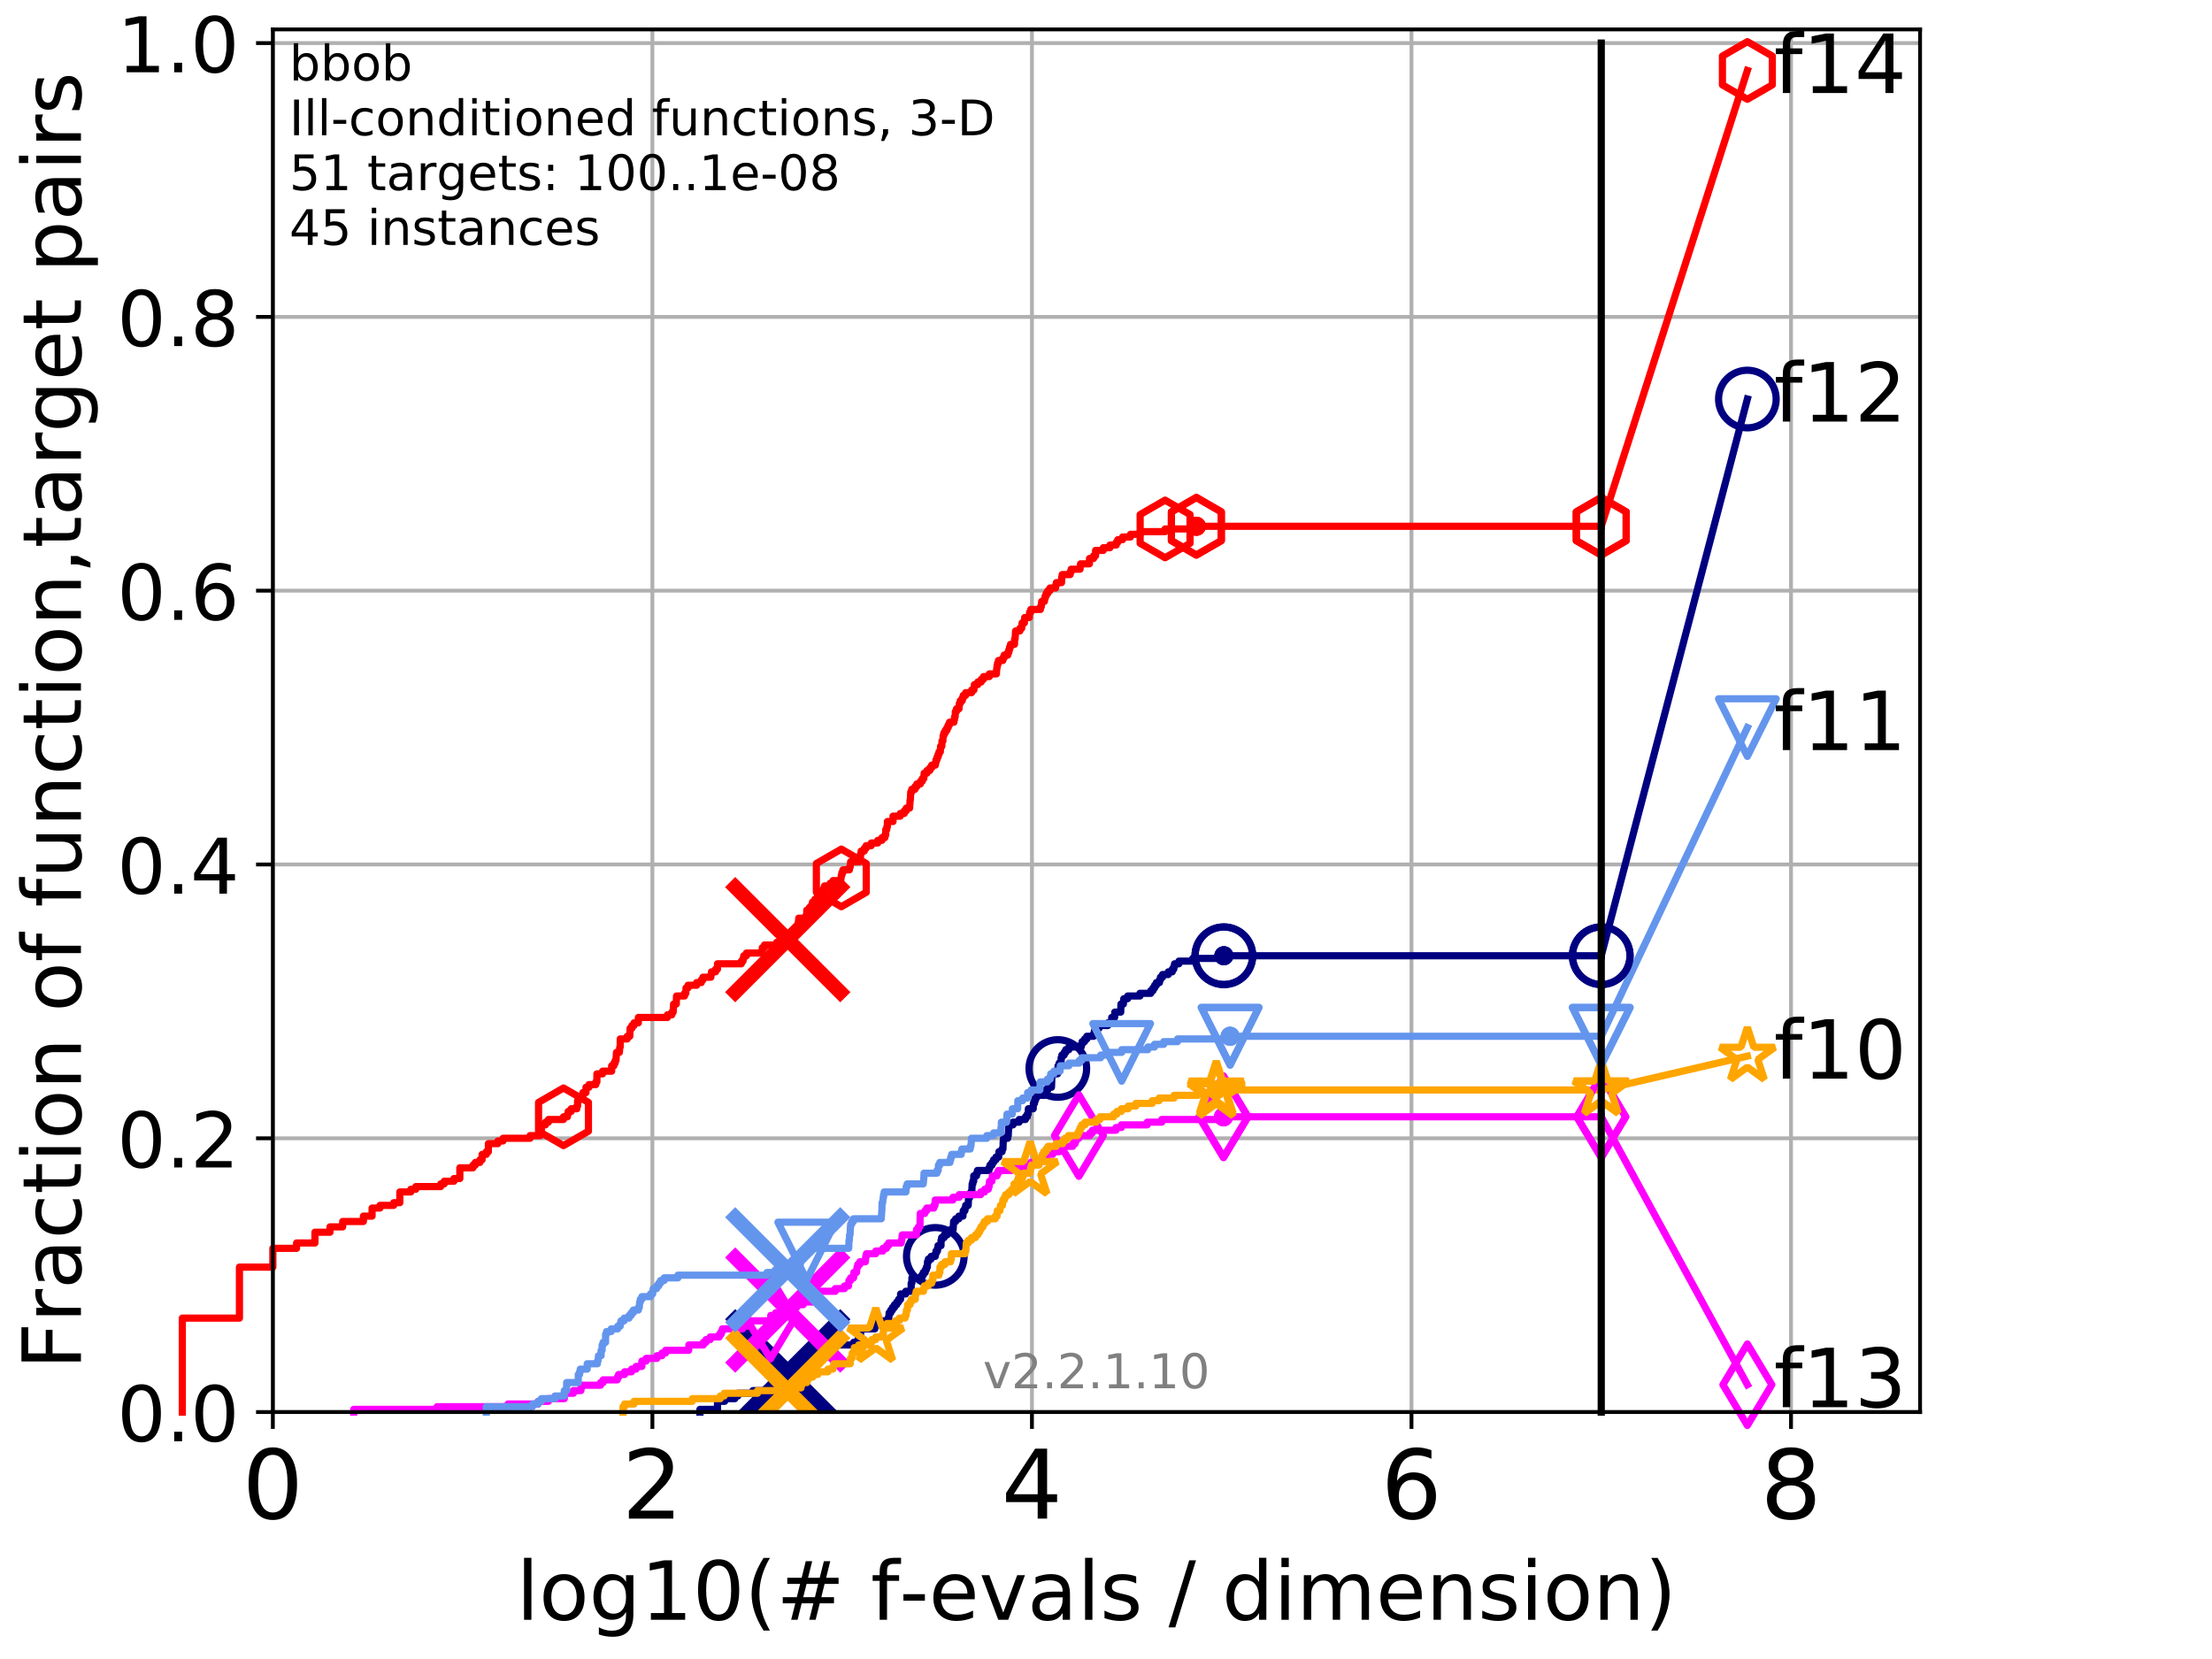 <?xml version="1.0" encoding="utf-8" standalone="no"?>
<!DOCTYPE svg PUBLIC "-//W3C//DTD SVG 1.1//EN"
  "http://www.w3.org/Graphics/SVG/1.1/DTD/svg11.dtd">
<!-- Created with matplotlib (http://matplotlib.org/) -->
<svg height="345.6pt" version="1.1" viewBox="0 0 460.8 345.6" width="460.8pt" xmlns="http://www.w3.org/2000/svg" xmlns:xlink="http://www.w3.org/1999/xlink">
 <defs>
  <style type="text/css">
*{stroke-linecap:butt;stroke-linejoin:round;}
  </style>
 </defs>
 <g id="figure_1">
  <g id="patch_1">
   <path d="M 0 345.6 
L 460.8 345.6 
L 460.8 0 
L 0 0 
z
" style="fill:#ffffff;"/>
  </g>
  <g id="axes_1">
   <g id="patch_2">
    <path d="M 56.84 294.16 
L 399.984 294.16 
L 399.984 6.125 
L 56.84 6.125 
z
" style="fill:#ffffff;"/>
   </g>
   <g id="matplotlib.axis_1">
    <g id="xtick_1">
     <g id="line2d_1">
      <path clip-path="url(#pf21362b82e)" d="M 56.84 294.16 
L 56.84 6.125 
" style="fill:none;stroke:#b0b0b0;stroke-linecap:square;stroke-width:0.8;"/>
     </g>
     <g id="line2d_2">
      <defs>
       <path d="M 0 0 
L 0 3.5 
" id="m4dc43ccdc9" style="stroke:#000000;stroke-width:0.8;"/>
      </defs>
      <g>
       <use style="stroke:#000000;stroke-width:0.8;" x="56.84" xlink:href="#m4dc43ccdc9" y="294.16"/>
      </g>
     </g>
     <g id="text_1">
      <!-- 0 -->
      <defs>
       <path d="M 31.781 66.406 
Q 24.172 66.406 20.328 58.906 
Q 16.5 51.422 16.5 36.375 
Q 16.5 21.391 20.328 13.891 
Q 24.172 6.391 31.781 6.391 
Q 39.453 6.391 43.281 13.891 
Q 47.125 21.391 47.125 36.375 
Q 47.125 51.422 43.281 58.906 
Q 39.453 66.406 31.781 66.406 
z
M 31.781 74.219 
Q 44.047 74.219 50.516 64.516 
Q 56.984 54.828 56.984 36.375 
Q 56.984 17.969 50.516 8.266 
Q 44.047 -1.422 31.781 -1.422 
Q 19.531 -1.422 13.062 8.266 
Q 6.594 17.969 6.594 36.375 
Q 6.594 54.828 13.062 64.516 
Q 19.531 74.219 31.781 74.219 
z
" id="DejaVuSans-30"/>
      </defs>
      <g transform="translate(50.477 316.357)scale(0.2 -0.2)">
       <use xlink:href="#DejaVuSans-30"/>
      </g>
     </g>
    </g>
    <g id="xtick_2">
     <g id="line2d_3">
      <path clip-path="url(#pf21362b82e)" d="M 135.905 294.16 
L 135.905 6.125 
" style="fill:none;stroke:#b0b0b0;stroke-linecap:square;stroke-width:0.8;"/>
     </g>
     <g id="line2d_4">
      <g>
       <use style="stroke:#000000;stroke-width:0.8;" x="135.905" xlink:href="#m4dc43ccdc9" y="294.16"/>
      </g>
     </g>
     <g id="text_2">
      <!-- 2 -->
      <defs>
       <path d="M 19.188 8.297 
L 53.609 8.297 
L 53.609 0 
L 7.328 0 
L 7.328 8.297 
Q 12.938 14.109 22.625 23.891 
Q 32.328 33.688 34.812 36.531 
Q 39.547 41.844 41.422 45.531 
Q 43.312 49.219 43.312 52.781 
Q 43.312 58.594 39.234 62.25 
Q 35.156 65.922 28.609 65.922 
Q 23.969 65.922 18.812 64.312 
Q 13.672 62.703 7.812 59.422 
L 7.812 69.391 
Q 13.766 71.781 18.938 73 
Q 24.125 74.219 28.422 74.219 
Q 39.75 74.219 46.484 68.547 
Q 53.219 62.891 53.219 53.422 
Q 53.219 48.922 51.531 44.891 
Q 49.859 40.875 45.406 35.406 
Q 44.188 33.984 37.641 27.219 
Q 31.109 20.453 19.188 8.297 
z
" id="DejaVuSans-32"/>
      </defs>
      <g transform="translate(129.543 316.357)scale(0.2 -0.2)">
       <use xlink:href="#DejaVuSans-32"/>
      </g>
     </g>
    </g>
    <g id="xtick_3">
     <g id="line2d_5">
      <path clip-path="url(#pf21362b82e)" d="M 214.971 294.16 
L 214.971 6.125 
" style="fill:none;stroke:#b0b0b0;stroke-linecap:square;stroke-width:0.8;"/>
     </g>
     <g id="line2d_6">
      <g>
       <use style="stroke:#000000;stroke-width:0.8;" x="214.971" xlink:href="#m4dc43ccdc9" y="294.16"/>
      </g>
     </g>
     <g id="text_3">
      <!-- 4 -->
      <defs>
       <path d="M 37.797 64.312 
L 12.891 25.391 
L 37.797 25.391 
z
M 35.203 72.906 
L 47.609 72.906 
L 47.609 25.391 
L 58.016 25.391 
L 58.016 17.188 
L 47.609 17.188 
L 47.609 0 
L 37.797 0 
L 37.797 17.188 
L 4.891 17.188 
L 4.891 26.703 
z
" id="DejaVuSans-34"/>
      </defs>
      <g transform="translate(208.608 316.357)scale(0.2 -0.2)">
       <use xlink:href="#DejaVuSans-34"/>
      </g>
     </g>
    </g>
    <g id="xtick_4">
     <g id="line2d_7">
      <path clip-path="url(#pf21362b82e)" d="M 294.036 294.16 
L 294.036 6.125 
" style="fill:none;stroke:#b0b0b0;stroke-linecap:square;stroke-width:0.8;"/>
     </g>
     <g id="line2d_8">
      <g>
       <use style="stroke:#000000;stroke-width:0.8;" x="294.036" xlink:href="#m4dc43ccdc9" y="294.16"/>
      </g>
     </g>
     <g id="text_4">
      <!-- 6 -->
      <defs>
       <path d="M 33.016 40.375 
Q 26.375 40.375 22.484 35.828 
Q 18.609 31.297 18.609 23.391 
Q 18.609 15.531 22.484 10.953 
Q 26.375 6.391 33.016 6.391 
Q 39.656 6.391 43.531 10.953 
Q 47.406 15.531 47.406 23.391 
Q 47.406 31.297 43.531 35.828 
Q 39.656 40.375 33.016 40.375 
z
M 52.594 71.297 
L 52.594 62.312 
Q 48.875 64.062 45.094 64.984 
Q 41.312 65.922 37.594 65.922 
Q 27.828 65.922 22.672 59.328 
Q 17.531 52.734 16.797 39.406 
Q 19.672 43.656 24.016 45.922 
Q 28.375 48.188 33.594 48.188 
Q 44.578 48.188 50.953 41.516 
Q 57.328 34.859 57.328 23.391 
Q 57.328 12.156 50.688 5.359 
Q 44.047 -1.422 33.016 -1.422 
Q 20.359 -1.422 13.672 8.266 
Q 6.984 17.969 6.984 36.375 
Q 6.984 53.656 15.188 63.938 
Q 23.391 74.219 37.203 74.219 
Q 40.922 74.219 44.703 73.484 
Q 48.484 72.75 52.594 71.297 
z
" id="DejaVuSans-36"/>
      </defs>
      <g transform="translate(287.674 316.357)scale(0.2 -0.2)">
       <use xlink:href="#DejaVuSans-36"/>
      </g>
     </g>
    </g>
    <g id="xtick_5">
     <g id="line2d_9">
      <path clip-path="url(#pf21362b82e)" d="M 373.102 294.16 
L 373.102 6.125 
" style="fill:none;stroke:#b0b0b0;stroke-linecap:square;stroke-width:0.8;"/>
     </g>
     <g id="line2d_10">
      <g>
       <use style="stroke:#000000;stroke-width:0.8;" x="373.102" xlink:href="#m4dc43ccdc9" y="294.16"/>
      </g>
     </g>
     <g id="text_5">
      <!-- 8 -->
      <defs>
       <path d="M 31.781 34.625 
Q 24.75 34.625 20.719 30.859 
Q 16.703 27.094 16.703 20.516 
Q 16.703 13.922 20.719 10.156 
Q 24.75 6.391 31.781 6.391 
Q 38.812 6.391 42.859 10.172 
Q 46.922 13.969 46.922 20.516 
Q 46.922 27.094 42.891 30.859 
Q 38.875 34.625 31.781 34.625 
z
M 21.922 38.812 
Q 15.578 40.375 12.031 44.719 
Q 8.5 49.078 8.5 55.328 
Q 8.5 64.062 14.719 69.141 
Q 20.953 74.219 31.781 74.219 
Q 42.672 74.219 48.875 69.141 
Q 55.078 64.062 55.078 55.328 
Q 55.078 49.078 51.531 44.719 
Q 48 40.375 41.703 38.812 
Q 48.828 37.156 52.797 32.312 
Q 56.781 27.484 56.781 20.516 
Q 56.781 9.906 50.312 4.234 
Q 43.844 -1.422 31.781 -1.422 
Q 19.734 -1.422 13.25 4.234 
Q 6.781 9.906 6.781 20.516 
Q 6.781 27.484 10.781 32.312 
Q 14.797 37.156 21.922 38.812 
z
M 18.312 54.391 
Q 18.312 48.734 21.844 45.562 
Q 25.391 42.391 31.781 42.391 
Q 38.141 42.391 41.719 45.562 
Q 45.312 48.734 45.312 54.391 
Q 45.312 60.062 41.719 63.234 
Q 38.141 66.406 31.781 66.406 
Q 25.391 66.406 21.844 63.234 
Q 18.312 60.062 18.312 54.391 
z
" id="DejaVuSans-38"/>
      </defs>
      <g transform="translate(366.739 316.357)scale(0.2 -0.2)">
       <use xlink:href="#DejaVuSans-38"/>
      </g>
     </g>
    </g>
    <g id="text_6">
     <!-- log10(# f-evals / dimension) -->
     <defs>
      <path d="M 9.422 75.984 
L 18.406 75.984 
L 18.406 0 
L 9.422 0 
z
" id="DejaVuSans-6c"/>
      <path d="M 30.609 48.391 
Q 23.391 48.391 19.188 42.75 
Q 14.984 37.109 14.984 27.297 
Q 14.984 17.484 19.156 11.844 
Q 23.344 6.203 30.609 6.203 
Q 37.797 6.203 41.984 11.859 
Q 46.188 17.531 46.188 27.297 
Q 46.188 37.016 41.984 42.703 
Q 37.797 48.391 30.609 48.391 
z
M 30.609 56 
Q 42.328 56 49.016 48.375 
Q 55.719 40.766 55.719 27.297 
Q 55.719 13.875 49.016 6.219 
Q 42.328 -1.422 30.609 -1.422 
Q 18.844 -1.422 12.172 6.219 
Q 5.516 13.875 5.516 27.297 
Q 5.516 40.766 12.172 48.375 
Q 18.844 56 30.609 56 
z
" id="DejaVuSans-6f"/>
      <path d="M 45.406 27.984 
Q 45.406 37.75 41.375 43.109 
Q 37.359 48.484 30.078 48.484 
Q 22.859 48.484 18.828 43.109 
Q 14.797 37.75 14.797 27.984 
Q 14.797 18.266 18.828 12.891 
Q 22.859 7.516 30.078 7.516 
Q 37.359 7.516 41.375 12.891 
Q 45.406 18.266 45.406 27.984 
z
M 54.391 6.781 
Q 54.391 -7.172 48.188 -13.984 
Q 42 -20.797 29.203 -20.797 
Q 24.469 -20.797 20.266 -20.094 
Q 16.062 -19.391 12.109 -17.922 
L 12.109 -9.188 
Q 16.062 -11.328 19.922 -12.344 
Q 23.781 -13.375 27.781 -13.375 
Q 36.625 -13.375 41.016 -8.766 
Q 45.406 -4.156 45.406 5.172 
L 45.406 9.625 
Q 42.625 4.781 38.281 2.391 
Q 33.938 0 27.875 0 
Q 17.828 0 11.672 7.656 
Q 5.516 15.328 5.516 27.984 
Q 5.516 40.672 11.672 48.328 
Q 17.828 56 27.875 56 
Q 33.938 56 38.281 53.609 
Q 42.625 51.219 45.406 46.391 
L 45.406 54.688 
L 54.391 54.688 
z
" id="DejaVuSans-67"/>
      <path d="M 12.406 8.297 
L 28.516 8.297 
L 28.516 63.922 
L 10.984 60.406 
L 10.984 69.391 
L 28.422 72.906 
L 38.281 72.906 
L 38.281 8.297 
L 54.391 8.297 
L 54.391 0 
L 12.406 0 
z
" id="DejaVuSans-31"/>
      <path d="M 31 75.875 
Q 24.469 64.656 21.281 53.656 
Q 18.109 42.672 18.109 31.391 
Q 18.109 20.125 21.312 9.062 
Q 24.516 -2 31 -13.188 
L 23.188 -13.188 
Q 15.875 -1.703 12.234 9.375 
Q 8.594 20.453 8.594 31.391 
Q 8.594 42.281 12.203 53.312 
Q 15.828 64.359 23.188 75.875 
z
" id="DejaVuSans-28"/>
      <path d="M 51.125 44 
L 36.922 44 
L 32.812 27.688 
L 47.125 27.688 
z
M 43.797 71.781 
L 38.719 51.516 
L 52.984 51.516 
L 58.109 71.781 
L 65.922 71.781 
L 60.891 51.516 
L 76.125 51.516 
L 76.125 44 
L 58.984 44 
L 54.984 27.688 
L 70.516 27.688 
L 70.516 20.219 
L 53.078 20.219 
L 48 0 
L 40.188 0 
L 45.219 20.219 
L 30.906 20.219 
L 25.875 0 
L 18.016 0 
L 23.094 20.219 
L 7.719 20.219 
L 7.719 27.688 
L 24.906 27.688 
L 29 44 
L 13.281 44 
L 13.281 51.516 
L 30.906 51.516 
L 35.891 71.781 
z
" id="DejaVuSans-23"/>
      <path id="DejaVuSans-20"/>
      <path d="M 37.109 75.984 
L 37.109 68.5 
L 28.516 68.5 
Q 23.688 68.5 21.797 66.547 
Q 19.922 64.594 19.922 59.516 
L 19.922 54.688 
L 34.719 54.688 
L 34.719 47.703 
L 19.922 47.703 
L 19.922 0 
L 10.891 0 
L 10.891 47.703 
L 2.297 47.703 
L 2.297 54.688 
L 10.891 54.688 
L 10.891 58.5 
Q 10.891 67.625 15.141 71.797 
Q 19.391 75.984 28.609 75.984 
z
" id="DejaVuSans-66"/>
      <path d="M 4.891 31.391 
L 31.203 31.391 
L 31.203 23.391 
L 4.891 23.391 
z
" id="DejaVuSans-2d"/>
      <path d="M 56.203 29.594 
L 56.203 25.203 
L 14.891 25.203 
Q 15.484 15.922 20.484 11.062 
Q 25.484 6.203 34.422 6.203 
Q 39.594 6.203 44.453 7.469 
Q 49.312 8.734 54.109 11.281 
L 54.109 2.781 
Q 49.266 0.734 44.188 -0.344 
Q 39.109 -1.422 33.891 -1.422 
Q 20.797 -1.422 13.156 6.188 
Q 5.516 13.812 5.516 26.812 
Q 5.516 40.234 12.766 48.109 
Q 20.016 56 32.328 56 
Q 43.359 56 49.781 48.891 
Q 56.203 41.797 56.203 29.594 
z
M 47.219 32.234 
Q 47.125 39.594 43.094 43.984 
Q 39.062 48.391 32.422 48.391 
Q 24.906 48.391 20.391 44.141 
Q 15.875 39.891 15.188 32.172 
z
" id="DejaVuSans-65"/>
      <path d="M 2.984 54.688 
L 12.5 54.688 
L 29.594 8.797 
L 46.688 54.688 
L 56.203 54.688 
L 35.688 0 
L 23.484 0 
z
" id="DejaVuSans-76"/>
      <path d="M 34.281 27.484 
Q 23.391 27.484 19.188 25 
Q 14.984 22.516 14.984 16.5 
Q 14.984 11.719 18.141 8.906 
Q 21.297 6.109 26.703 6.109 
Q 34.188 6.109 38.703 11.406 
Q 43.219 16.703 43.219 25.484 
L 43.219 27.484 
z
M 52.203 31.203 
L 52.203 0 
L 43.219 0 
L 43.219 8.297 
Q 40.141 3.328 35.547 0.953 
Q 30.953 -1.422 24.312 -1.422 
Q 15.922 -1.422 10.953 3.297 
Q 6 8.016 6 15.922 
Q 6 25.141 12.172 29.828 
Q 18.359 34.516 30.609 34.516 
L 43.219 34.516 
L 43.219 35.406 
Q 43.219 41.609 39.141 45 
Q 35.062 48.391 27.688 48.391 
Q 23 48.391 18.547 47.266 
Q 14.109 46.141 10.016 43.891 
L 10.016 52.203 
Q 14.938 54.109 19.578 55.047 
Q 24.219 56 28.609 56 
Q 40.484 56 46.344 49.844 
Q 52.203 43.703 52.203 31.203 
z
" id="DejaVuSans-61"/>
      <path d="M 44.281 53.078 
L 44.281 44.578 
Q 40.484 46.531 36.375 47.5 
Q 32.281 48.484 27.875 48.484 
Q 21.188 48.484 17.844 46.438 
Q 14.5 44.391 14.5 40.281 
Q 14.5 37.156 16.891 35.375 
Q 19.281 33.594 26.516 31.984 
L 29.594 31.297 
Q 39.156 29.25 43.188 25.516 
Q 47.219 21.781 47.219 15.094 
Q 47.219 7.469 41.188 3.016 
Q 35.156 -1.422 24.609 -1.422 
Q 20.219 -1.422 15.453 -0.562 
Q 10.688 0.297 5.422 2 
L 5.422 11.281 
Q 10.406 8.688 15.234 7.391 
Q 20.062 6.109 24.812 6.109 
Q 31.156 6.109 34.562 8.281 
Q 37.984 10.453 37.984 14.406 
Q 37.984 18.062 35.516 20.016 
Q 33.062 21.969 24.703 23.781 
L 21.578 24.516 
Q 13.234 26.266 9.516 29.906 
Q 5.812 33.547 5.812 39.891 
Q 5.812 47.609 11.281 51.797 
Q 16.75 56 26.812 56 
Q 31.781 56 36.172 55.266 
Q 40.578 54.547 44.281 53.078 
z
" id="DejaVuSans-73"/>
      <path d="M 25.391 72.906 
L 33.688 72.906 
L 8.297 -9.281 
L 0 -9.281 
z
" id="DejaVuSans-2f"/>
      <path d="M 45.406 46.391 
L 45.406 75.984 
L 54.391 75.984 
L 54.391 0 
L 45.406 0 
L 45.406 8.203 
Q 42.578 3.328 38.25 0.953 
Q 33.938 -1.422 27.875 -1.422 
Q 17.969 -1.422 11.734 6.484 
Q 5.516 14.406 5.516 27.297 
Q 5.516 40.188 11.734 48.094 
Q 17.969 56 27.875 56 
Q 33.938 56 38.25 53.625 
Q 42.578 51.266 45.406 46.391 
z
M 14.797 27.297 
Q 14.797 17.391 18.875 11.75 
Q 22.953 6.109 30.078 6.109 
Q 37.203 6.109 41.297 11.75 
Q 45.406 17.391 45.406 27.297 
Q 45.406 37.203 41.297 42.844 
Q 37.203 48.484 30.078 48.484 
Q 22.953 48.484 18.875 42.844 
Q 14.797 37.203 14.797 27.297 
z
" id="DejaVuSans-64"/>
      <path d="M 9.422 54.688 
L 18.406 54.688 
L 18.406 0 
L 9.422 0 
z
M 9.422 75.984 
L 18.406 75.984 
L 18.406 64.594 
L 9.422 64.594 
z
" id="DejaVuSans-69"/>
      <path d="M 52 44.188 
Q 55.375 50.25 60.062 53.125 
Q 64.75 56 71.094 56 
Q 79.641 56 84.281 50.016 
Q 88.922 44.047 88.922 33.016 
L 88.922 0 
L 79.891 0 
L 79.891 32.719 
Q 79.891 40.578 77.094 44.375 
Q 74.312 48.188 68.609 48.188 
Q 61.625 48.188 57.562 43.547 
Q 53.516 38.922 53.516 30.906 
L 53.516 0 
L 44.484 0 
L 44.484 32.719 
Q 44.484 40.625 41.703 44.406 
Q 38.922 48.188 33.109 48.188 
Q 26.219 48.188 22.156 43.531 
Q 18.109 38.875 18.109 30.906 
L 18.109 0 
L 9.078 0 
L 9.078 54.688 
L 18.109 54.688 
L 18.109 46.188 
Q 21.188 51.219 25.484 53.609 
Q 29.781 56 35.688 56 
Q 41.656 56 45.828 52.969 
Q 50 49.953 52 44.188 
z
" id="DejaVuSans-6d"/>
      <path d="M 54.891 33.016 
L 54.891 0 
L 45.906 0 
L 45.906 32.719 
Q 45.906 40.484 42.875 44.328 
Q 39.844 48.188 33.797 48.188 
Q 26.516 48.188 22.312 43.547 
Q 18.109 38.922 18.109 30.906 
L 18.109 0 
L 9.078 0 
L 9.078 54.688 
L 18.109 54.688 
L 18.109 46.188 
Q 21.344 51.125 25.703 53.562 
Q 30.078 56 35.797 56 
Q 45.219 56 50.047 50.172 
Q 54.891 44.344 54.891 33.016 
z
" id="DejaVuSans-6e"/>
      <path d="M 8.016 75.875 
L 15.828 75.875 
Q 23.141 64.359 26.781 53.312 
Q 30.422 42.281 30.422 31.391 
Q 30.422 20.453 26.781 9.375 
Q 23.141 -1.703 15.828 -13.188 
L 8.016 -13.188 
Q 14.5 -2 17.703 9.062 
Q 20.906 20.125 20.906 31.391 
Q 20.906 42.672 17.703 53.656 
Q 14.5 64.656 8.016 75.875 
z
" id="DejaVuSans-29"/>
     </defs>
     <g transform="translate(107.571 337.434)scale(0.17 -0.17)">
      <use xlink:href="#DejaVuSans-6c"/>
      <use x="27.783" xlink:href="#DejaVuSans-6f"/>
      <use x="88.965" xlink:href="#DejaVuSans-67"/>
      <use x="152.441" xlink:href="#DejaVuSans-31"/>
      <use x="216.064" xlink:href="#DejaVuSans-30"/>
      <use x="279.688" xlink:href="#DejaVuSans-28"/>
      <use x="318.701" xlink:href="#DejaVuSans-23"/>
      <use x="402.49" xlink:href="#DejaVuSans-20"/>
      <use x="434.277" xlink:href="#DejaVuSans-66"/>
      <use x="469.404" xlink:href="#DejaVuSans-2d"/>
      <use x="505.488" xlink:href="#DejaVuSans-65"/>
      <use x="567.012" xlink:href="#DejaVuSans-76"/>
      <use x="626.191" xlink:href="#DejaVuSans-61"/>
      <use x="687.471" xlink:href="#DejaVuSans-6c"/>
      <use x="715.254" xlink:href="#DejaVuSans-73"/>
      <use x="767.354" xlink:href="#DejaVuSans-20"/>
      <use x="799.141" xlink:href="#DejaVuSans-2f"/>
      <use x="832.832" xlink:href="#DejaVuSans-20"/>
      <use x="864.619" xlink:href="#DejaVuSans-64"/>
      <use x="928.096" xlink:href="#DejaVuSans-69"/>
      <use x="955.879" xlink:href="#DejaVuSans-6d"/>
      <use x="1053.291" xlink:href="#DejaVuSans-65"/>
      <use x="1114.814" xlink:href="#DejaVuSans-6e"/>
      <use x="1178.193" xlink:href="#DejaVuSans-73"/>
      <use x="1230.293" xlink:href="#DejaVuSans-69"/>
      <use x="1258.076" xlink:href="#DejaVuSans-6f"/>
      <use x="1319.258" xlink:href="#DejaVuSans-6e"/>
      <use x="1382.637" xlink:href="#DejaVuSans-29"/>
     </g>
    </g>
   </g>
   <g id="matplotlib.axis_2">
    <g id="ytick_1">
     <g id="line2d_11">
      <path clip-path="url(#pf21362b82e)" d="M 56.84 294.16 
L 399.984 294.16 
" style="fill:none;stroke:#b0b0b0;stroke-linecap:square;stroke-width:0.8;"/>
     </g>
     <g id="line2d_12">
      <defs>
       <path d="M 0 0 
L -3.5 0 
" id="m8113d3c1db" style="stroke:#000000;stroke-width:0.8;"/>
      </defs>
      <g>
       <use style="stroke:#000000;stroke-width:0.8;" x="56.84" xlink:href="#m8113d3c1db" y="294.16"/>
      </g>
     </g>
     <g id="text_7">
      <!-- 0.0 -->
      <defs>
       <path d="M 10.688 12.406 
L 21 12.406 
L 21 0 
L 10.688 0 
z
" id="DejaVuSans-2e"/>
      </defs>
      <g transform="translate(24.395 300.239)scale(0.16 -0.16)">
       <use xlink:href="#DejaVuSans-30"/>
       <use x="63.623" xlink:href="#DejaVuSans-2e"/>
       <use x="95.41" xlink:href="#DejaVuSans-30"/>
      </g>
     </g>
    </g>
    <g id="ytick_2">
     <g id="line2d_13">
      <path clip-path="url(#pf21362b82e)" d="M 56.84 237.123 
L 399.984 237.123 
" style="fill:none;stroke:#b0b0b0;stroke-linecap:square;stroke-width:0.8;"/>
     </g>
     <g id="line2d_14">
      <g>
       <use style="stroke:#000000;stroke-width:0.8;" x="56.84" xlink:href="#m8113d3c1db" y="237.123"/>
      </g>
     </g>
     <g id="text_8">
      <!-- 0.2 -->
      <g transform="translate(24.395 243.202)scale(0.16 -0.16)">
       <use xlink:href="#DejaVuSans-30"/>
       <use x="63.623" xlink:href="#DejaVuSans-2e"/>
       <use x="95.41" xlink:href="#DejaVuSans-32"/>
      </g>
     </g>
    </g>
    <g id="ytick_3">
     <g id="line2d_15">
      <path clip-path="url(#pf21362b82e)" d="M 56.84 180.087 
L 399.984 180.087 
" style="fill:none;stroke:#b0b0b0;stroke-linecap:square;stroke-width:0.8;"/>
     </g>
     <g id="line2d_16">
      <g>
       <use style="stroke:#000000;stroke-width:0.8;" x="56.84" xlink:href="#m8113d3c1db" y="180.087"/>
      </g>
     </g>
     <g id="text_9">
      <!-- 0.4 -->
      <g transform="translate(24.395 186.166)scale(0.16 -0.16)">
       <use xlink:href="#DejaVuSans-30"/>
       <use x="63.623" xlink:href="#DejaVuSans-2e"/>
       <use x="95.41" xlink:href="#DejaVuSans-34"/>
      </g>
     </g>
    </g>
    <g id="ytick_4">
     <g id="line2d_17">
      <path clip-path="url(#pf21362b82e)" d="M 56.84 123.05 
L 399.984 123.05 
" style="fill:none;stroke:#b0b0b0;stroke-linecap:square;stroke-width:0.8;"/>
     </g>
     <g id="line2d_18">
      <g>
       <use style="stroke:#000000;stroke-width:0.8;" x="56.84" xlink:href="#m8113d3c1db" y="123.05"/>
      </g>
     </g>
     <g id="text_10">
      <!-- 0.6 -->
      <g transform="translate(24.395 129.129)scale(0.16 -0.16)">
       <use xlink:href="#DejaVuSans-30"/>
       <use x="63.623" xlink:href="#DejaVuSans-2e"/>
       <use x="95.41" xlink:href="#DejaVuSans-36"/>
      </g>
     </g>
    </g>
    <g id="ytick_5">
     <g id="line2d_19">
      <path clip-path="url(#pf21362b82e)" d="M 56.84 66.014 
L 399.984 66.014 
" style="fill:none;stroke:#b0b0b0;stroke-linecap:square;stroke-width:0.8;"/>
     </g>
     <g id="line2d_20">
      <g>
       <use style="stroke:#000000;stroke-width:0.8;" x="56.84" xlink:href="#m8113d3c1db" y="66.014"/>
      </g>
     </g>
     <g id="text_11">
      <!-- 0.8 -->
      <g transform="translate(24.395 72.092)scale(0.16 -0.16)">
       <use xlink:href="#DejaVuSans-30"/>
       <use x="63.623" xlink:href="#DejaVuSans-2e"/>
       <use x="95.41" xlink:href="#DejaVuSans-38"/>
      </g>
     </g>
    </g>
    <g id="ytick_6">
     <g id="line2d_21">
      <path clip-path="url(#pf21362b82e)" d="M 56.84 8.977 
L 399.984 8.977 
" style="fill:none;stroke:#b0b0b0;stroke-linecap:square;stroke-width:0.8;"/>
     </g>
     <g id="line2d_22">
      <g>
       <use style="stroke:#000000;stroke-width:0.8;" x="56.84" xlink:href="#m8113d3c1db" y="8.977"/>
      </g>
     </g>
     <g id="text_12">
      <!-- 1.0 -->
      <g transform="translate(24.395 15.056)scale(0.16 -0.16)">
       <use xlink:href="#DejaVuSans-31"/>
       <use x="63.623" xlink:href="#DejaVuSans-2e"/>
       <use x="95.41" xlink:href="#DejaVuSans-30"/>
      </g>
     </g>
    </g>
    <g id="text_13">
     <!-- Fraction of function,target pairs -->
     <defs>
      <path d="M 9.812 72.906 
L 51.703 72.906 
L 51.703 64.594 
L 19.672 64.594 
L 19.672 43.109 
L 48.578 43.109 
L 48.578 34.812 
L 19.672 34.812 
L 19.672 0 
L 9.812 0 
z
" id="DejaVuSans-46"/>
      <path d="M 41.109 46.297 
Q 39.594 47.172 37.812 47.578 
Q 36.031 48 33.891 48 
Q 26.266 48 22.188 43.047 
Q 18.109 38.094 18.109 28.812 
L 18.109 0 
L 9.078 0 
L 9.078 54.688 
L 18.109 54.688 
L 18.109 46.188 
Q 20.953 51.172 25.484 53.578 
Q 30.031 56 36.531 56 
Q 37.453 56 38.578 55.875 
Q 39.703 55.766 41.062 55.516 
z
" id="DejaVuSans-72"/>
      <path d="M 48.781 52.594 
L 48.781 44.188 
Q 44.969 46.297 41.141 47.344 
Q 37.312 48.391 33.406 48.391 
Q 24.656 48.391 19.812 42.844 
Q 14.984 37.312 14.984 27.297 
Q 14.984 17.281 19.812 11.734 
Q 24.656 6.203 33.406 6.203 
Q 37.312 6.203 41.141 7.25 
Q 44.969 8.297 48.781 10.406 
L 48.781 2.094 
Q 45.016 0.344 40.984 -0.531 
Q 36.969 -1.422 32.422 -1.422 
Q 20.062 -1.422 12.781 6.344 
Q 5.516 14.109 5.516 27.297 
Q 5.516 40.672 12.859 48.328 
Q 20.219 56 33.016 56 
Q 37.156 56 41.109 55.141 
Q 45.062 54.297 48.781 52.594 
z
" id="DejaVuSans-63"/>
      <path d="M 18.312 70.219 
L 18.312 54.688 
L 36.812 54.688 
L 36.812 47.703 
L 18.312 47.703 
L 18.312 18.016 
Q 18.312 11.328 20.141 9.422 
Q 21.969 7.516 27.594 7.516 
L 36.812 7.516 
L 36.812 0 
L 27.594 0 
Q 17.188 0 13.234 3.875 
Q 9.281 7.766 9.281 18.016 
L 9.281 47.703 
L 2.688 47.703 
L 2.688 54.688 
L 9.281 54.688 
L 9.281 70.219 
z
" id="DejaVuSans-74"/>
      <path d="M 8.5 21.578 
L 8.5 54.688 
L 17.484 54.688 
L 17.484 21.922 
Q 17.484 14.156 20.5 10.266 
Q 23.531 6.391 29.594 6.391 
Q 36.859 6.391 41.078 11.031 
Q 45.312 15.672 45.312 23.688 
L 45.312 54.688 
L 54.297 54.688 
L 54.297 0 
L 45.312 0 
L 45.312 8.406 
Q 42.047 3.422 37.719 1 
Q 33.406 -1.422 27.688 -1.422 
Q 18.266 -1.422 13.375 4.438 
Q 8.5 10.297 8.5 21.578 
z
M 31.109 56 
z
" id="DejaVuSans-75"/>
      <path d="M 11.719 12.406 
L 22.016 12.406 
L 22.016 4 
L 14.016 -11.625 
L 7.719 -11.625 
L 11.719 4 
z
" id="DejaVuSans-2c"/>
      <path d="M 18.109 8.203 
L 18.109 -20.797 
L 9.078 -20.797 
L 9.078 54.688 
L 18.109 54.688 
L 18.109 46.391 
Q 20.953 51.266 25.266 53.625 
Q 29.594 56 35.594 56 
Q 45.562 56 51.781 48.094 
Q 58.016 40.188 58.016 27.297 
Q 58.016 14.406 51.781 6.484 
Q 45.562 -1.422 35.594 -1.422 
Q 29.594 -1.422 25.266 0.953 
Q 20.953 3.328 18.109 8.203 
z
M 48.688 27.297 
Q 48.688 37.203 44.609 42.844 
Q 40.531 48.484 33.406 48.484 
Q 26.266 48.484 22.188 42.844 
Q 18.109 37.203 18.109 27.297 
Q 18.109 17.391 22.188 11.75 
Q 26.266 6.109 33.406 6.109 
Q 40.531 6.109 44.609 11.75 
Q 48.688 17.391 48.688 27.297 
z
" id="DejaVuSans-70"/>
     </defs>
     <g transform="translate(16.86 285.282)rotate(-90)scale(0.17 -0.17)">
      <use xlink:href="#DejaVuSans-46"/>
      <use x="57.41" xlink:href="#DejaVuSans-72"/>
      <use x="98.523" xlink:href="#DejaVuSans-61"/>
      <use x="159.803" xlink:href="#DejaVuSans-63"/>
      <use x="214.783" xlink:href="#DejaVuSans-74"/>
      <use x="253.992" xlink:href="#DejaVuSans-69"/>
      <use x="281.775" xlink:href="#DejaVuSans-6f"/>
      <use x="342.957" xlink:href="#DejaVuSans-6e"/>
      <use x="406.336" xlink:href="#DejaVuSans-20"/>
      <use x="438.123" xlink:href="#DejaVuSans-6f"/>
      <use x="499.305" xlink:href="#DejaVuSans-66"/>
      <use x="534.51" xlink:href="#DejaVuSans-20"/>
      <use x="566.297" xlink:href="#DejaVuSans-66"/>
      <use x="601.502" xlink:href="#DejaVuSans-75"/>
      <use x="664.881" xlink:href="#DejaVuSans-6e"/>
      <use x="728.26" xlink:href="#DejaVuSans-63"/>
      <use x="783.24" xlink:href="#DejaVuSans-74"/>
      <use x="822.449" xlink:href="#DejaVuSans-69"/>
      <use x="850.232" xlink:href="#DejaVuSans-6f"/>
      <use x="911.414" xlink:href="#DejaVuSans-6e"/>
      <use x="974.793" xlink:href="#DejaVuSans-2c"/>
      <use x="1006.58" xlink:href="#DejaVuSans-74"/>
      <use x="1045.789" xlink:href="#DejaVuSans-61"/>
      <use x="1107.068" xlink:href="#DejaVuSans-72"/>
      <use x="1148.166" xlink:href="#DejaVuSans-67"/>
      <use x="1211.643" xlink:href="#DejaVuSans-65"/>
      <use x="1273.166" xlink:href="#DejaVuSans-74"/>
      <use x="1312.375" xlink:href="#DejaVuSans-20"/>
      <use x="1344.162" xlink:href="#DejaVuSans-70"/>
      <use x="1407.639" xlink:href="#DejaVuSans-61"/>
      <use x="1468.918" xlink:href="#DejaVuSans-69"/>
      <use x="1496.701" xlink:href="#DejaVuSans-72"/>
      <use x="1537.814" xlink:href="#DejaVuSans-73"/>
     </g>
    </g>
   </g>
   <g id="line2d_23">
    <defs>
     <path d="M 0 1.5 
C 0.398 1.5 0.779 1.342 1.061 1.061 
C 1.342 0.779 1.5 0.398 1.5 0 
C 1.5 -0.398 1.342 -0.779 1.061 -1.061 
C 0.779 -1.342 0.398 -1.5 0 -1.5 
C -0.398 -1.5 -0.779 -1.342 -1.061 -1.061 
C -1.342 -0.779 -1.5 -0.398 -1.5 0 
C -1.5 0.398 -1.342 0.779 -1.061 1.061 
C -0.779 1.342 -0.398 1.5 0 1.5 
z
" id="mc060badc4d" style="stroke:#000080;"/>
    </defs>
    <g>
     <use style="fill:#000080;stroke:#000080;" x="254.952" xlink:href="#mc060badc4d" y="199.099"/>
     <use style="fill:#000080;stroke:#000080;" x="254.952" xlink:href="#mc060badc4d" y="199.099"/>
    </g>
   </g>
   <g id="line2d_24">
    <path d="M 145.805 294.16 
L 145.805 293.601 
L 149.468 293.601 
L 149.468 291.923 
L 150.96 291.923 
L 150.96 291.364 
L 153.085 291.364 
L 153.085 290.805 
L 153.705 290.805 
L 153.705 290.246 
L 156.849 290.246 
L 156.849 289.687 
L 160.103 289.687 
L 160.103 289.127 
L 161.805 289.127 
L 161.805 288.568 
L 162.512 288.568 
L 162.609 286.891 
L 162.825 286.891 
L 162.932 285.772 
L 166.486 285.772 
L 166.486 285.213 
L 168.511 285.213 
L 168.511 284.654 
L 169.38 284.654 
L 169.445 282.976 
L 169.622 282.976 
L 169.686 281.858 
L 170.966 281.858 
L 170.966 281.299 
L 171.742 281.299 
L 171.742 280.74 
L 173.347 280.74 
L 173.347 280.18 
L 177.838 280.18 
L 177.838 279.621 
L 178.701 279.621 
L 178.701 279.062 
L 178.843 279.062 
L 178.843 278.503 
L 179.154 278.503 
L 179.154 277.944 
L 179.283 277.944 
L 179.288 276.825 
L 182.231 276.825 
L 182.231 276.266 
L 182.365 276.266 
L 182.365 275.707 
L 183.321 275.707 
L 183.321 275.148 
L 184.99 275.148 
L 184.99 274.589 
L 185.157 274.589 
L 185.222 273.47 
L 185.565 273.47 
L 185.565 272.911 
L 185.926 272.911 
L 185.926 272.352 
L 186.34 272.352 
L 186.34 271.793 
L 186.804 271.793 
L 186.804 271.234 
L 187.198 271.234 
L 187.198 270.674 
L 187.603 270.674 
L 187.611 269.556 
L 188.686 269.556 
L 188.686 268.997 
L 189.81 268.997 
L 189.81 267.319 
L 189.958 267.319 
L 189.968 266.201 
L 192.034 266.201 
L 192.034 265.642 
L 192.338 265.642 
L 192.338 265.083 
L 192.746 265.083 
L 192.746 264.523 
L 192.976 264.523 
L 192.976 263.964 
L 193.185 263.964 
L 193.215 262.846 
L 193.397 262.846 
L 193.397 262.287 
L 193.965 262.287 
L 193.965 261.727 
L 194.839 261.727 
L 194.839 261.168 
L 194.988 261.168 
L 194.988 260.609 
L 195.291 260.609 
L 195.291 260.05 
L 195.405 260.05 
L 195.405 259.491 
L 196.032 259.491 
L 196.032 258.372 
L 196.159 258.372 
L 196.159 257.813 
L 196.685 257.813 
L 196.685 257.254 
L 197.296 257.254 
L 197.296 256.695 
L 198.062 256.695 
L 198.062 256.136 
L 198.559 256.136 
L 198.648 254.458 
L 199.075 254.458 
L 199.075 253.899 
L 199.758 253.899 
L 199.758 253.34 
L 200.602 253.34 
L 200.658 252.221 
L 201.004 252.221 
L 201.004 251.662 
L 201.162 251.662 
L 201.162 251.103 
L 201.691 251.103 
L 201.771 249.425 
L 202.042 249.425 
L 202.042 248.866 
L 202.25 248.866 
L 202.25 248.307 
L 202.446 248.307 
L 202.517 246.63 
L 202.659 246.63 
L 202.659 246.07 
L 202.839 246.07 
L 202.843 244.952 
L 203.423 244.952 
L 203.423 244.393 
L 203.614 244.393 
L 203.614 243.834 
L 206.013 243.834 
L 206.013 243.274 
L 206.23 243.274 
L 206.23 242.715 
L 206.665 242.715 
L 206.665 242.156 
L 206.982 242.156 
L 206.982 241.597 
L 207.477 241.597 
L 207.477 241.038 
L 208.046 241.038 
L 208.091 239.919 
L 208.748 239.919 
L 208.748 239.36 
L 208.936 239.36 
L 208.986 237.683 
L 209.058 237.683 
L 209.058 237.123 
L 209.92 237.123 
L 209.92 236.564 
L 210.035 236.564 
L 210.118 234.887 
L 210.221 234.887 
L 210.221 234.327 
L 211.035 234.327 
L 211.035 233.768 
L 212.311 233.768 
L 212.311 233.209 
L 213.618 233.209 
L 213.618 232.65 
L 213.998 232.65 
L 213.998 232.091 
L 214.188 232.091 
L 214.231 230.972 
L 215.24 230.972 
L 215.268 229.854 
L 215.503 229.854 
L 215.503 229.295 
L 215.671 229.295 
L 215.671 228.736 
L 215.925 228.736 
L 215.925 228.176 
L 217.615 228.176 
L 217.615 227.617 
L 217.783 227.617 
L 217.783 227.058 
L 218.295 227.058 
L 218.295 226.499 
L 219.04 226.499 
L 219.134 224.262 
L 219.2 224.262 
L 219.2 223.703 
L 220.301 223.703 
L 220.41 222.025 
L 220.641 222.025 
L 220.641 221.466 
L 221.045 221.466 
L 221.055 220.348 
L 221.207 220.348 
L 221.207 219.789 
L 221.69 219.789 
L 221.69 219.23 
L 222.019 219.23 
L 222.019 218.67 
L 222.668 218.67 
L 222.668 218.111 
L 225.232 218.111 
L 225.232 217.552 
L 225.423 217.552 
L 225.423 216.993 
L 225.944 216.993 
L 225.944 216.434 
L 226.41 216.434 
L 226.41 215.874 
L 227.824 215.874 
L 227.824 215.315 
L 227.984 215.315 
L 227.984 214.756 
L 228.354 214.756 
L 228.354 214.197 
L 228.959 214.197 
L 228.959 213.638 
L 230.787 213.638 
L 230.787 213.079 
L 231.545 213.079 
L 231.59 211.96 
L 232.194 211.96 
L 232.226 210.842 
L 233.466 210.842 
L 233.511 209.164 
L 234.023 209.164 
L 234.105 208.046 
L 234.919 208.046 
L 234.919 207.487 
L 237.471 207.487 
L 237.471 206.928 
L 239.733 206.928 
L 239.733 206.368 
L 240.191 206.368 
L 240.191 205.809 
L 240.536 205.809 
L 240.536 205.25 
L 240.899 205.25 
L 240.899 204.691 
L 241.545 204.691 
L 241.545 204.132 
L 241.735 204.132 
L 241.735 203.572 
L 242.177 203.572 
L 242.177 203.013 
L 243.373 203.013 
L 243.373 202.454 
L 244.2 202.454 
L 244.2 201.895 
L 244.524 201.895 
L 244.524 201.336 
L 244.675 201.336 
L 244.675 200.777 
L 245.59 200.777 
L 245.59 200.217 
L 248.463 200.217 
L 248.463 199.658 
L 254.952 199.658 
L 254.952 199.099 
L 333.569 199.099 
L 333.569 199.099 
" style="fill:none;stroke:#000080;stroke-linecap:square;stroke-width:1.5;"/>
   </g>
   <g id="line2d_25">
    <defs>
     <path d="M 0 6 
C 1.591 6 3.117 5.368 4.243 4.243 
C 5.368 3.117 6 1.591 6 0 
C 6 -1.591 5.368 -3.117 4.243 -4.243 
C 3.117 -5.368 1.591 -6 0 -6 
C -1.591 -6 -3.117 -5.368 -4.243 -4.243 
C -5.368 -3.117 -6 -1.591 -6 0 
C -6 1.591 -5.368 3.117 -4.243 4.243 
C -3.117 5.368 -1.591 6 0 6 
z
" id="mabd6b53a11" style="stroke:#000080;stroke-width:1.5;"/>
    </defs>
    <g>
     <use style="fill-opacity:0;stroke:#000080;stroke-width:1.5;" x="194.839" xlink:href="#mabd6b53a11" y="261.727"/>
     <use style="fill-opacity:0;stroke:#000080;stroke-width:1.5;" x="220.365" xlink:href="#mabd6b53a11" y="222.585"/>
     <use style="fill-opacity:0;stroke:#000080;stroke-width:1.5;" x="254.952" xlink:href="#mabd6b53a11" y="199.099"/>
     <use style="fill-opacity:0;stroke:#000080;stroke-width:1.5;" x="254.952" xlink:href="#mabd6b53a11" y="199.099"/>
     <use style="fill-opacity:0;stroke:#000080;stroke-width:1.5;" x="333.569" xlink:href="#mabd6b53a11" y="199.099"/>
    </g>
   </g>
   <g id="line2d_26">
    <path style="fill:none;stroke:#000080;stroke-linecap:square;stroke-width:1.5;"/>
    <g/>
   </g>
   <g id="line2d_27">
    <path clip-path="url(#pf21362b82e)" d="M 164.101 285.772 
" style="fill:none;stroke:#000080;stroke-linecap:square;stroke-width:1.5;"/>
    <defs>
     <path d="M -12 12 
L 12 -12 
M -12 -12 
L 12 12 
" id="m081caaa841" style="stroke:#000080;stroke-width:3;"/>
    </defs>
    <g clip-path="url(#pf21362b82e)">
     <use style="fill:#000080;stroke:#000080;stroke-width:3;" x="164.101" xlink:href="#m081caaa841" y="285.772"/>
    </g>
   </g>
   <g id="line2d_28">
    <defs>
     <path d="M 0 1.5 
C 0.398 1.5 0.779 1.342 1.061 1.061 
C 1.342 0.779 1.5 0.398 1.5 0 
C 1.5 -0.398 1.342 -0.779 1.061 -1.061 
C 0.779 -1.342 0.398 -1.5 0 -1.5 
C -0.398 -1.5 -0.779 -1.342 -1.061 -1.061 
C -1.342 -0.779 -1.5 -0.398 -1.5 0 
C -1.5 0.398 -1.342 0.779 -1.061 1.061 
C -0.779 1.342 -0.398 1.5 0 1.5 
z
" id="m6db63965e2" style="stroke:#ff00ff;"/>
    </defs>
    <g>
     <use style="fill:#ff00ff;stroke:#ff00ff;" x="254.88" xlink:href="#m6db63965e2" y="232.65"/>
     <use style="fill:#ff00ff;stroke:#ff00ff;" x="254.88" xlink:href="#m6db63965e2" y="232.65"/>
    </g>
   </g>
   <g id="line2d_29">
    <path d="M 73.68 294.16 
L 73.68 293.601 
L 91.048 293.601 
L 91.048 293.042 
L 105.816 293.042 
L 105.816 292.482 
L 112.104 292.482 
L 112.104 291.923 
L 114.253 291.923 
L 114.253 291.364 
L 117.551 291.364 
L 117.551 290.246 
L 119.443 290.246 
L 119.443 289.687 
L 121.011 289.687 
L 121.011 289.127 
L 121.147 289.127 
L 121.147 288.568 
L 125.113 288.568 
L 125.113 288.009 
L 125.641 288.009 
L 125.641 287.45 
L 128.597 287.45 
L 128.597 286.891 
L 128.858 286.891 
L 128.858 286.331 
L 130.106 286.331 
L 130.106 285.772 
L 131.566 285.772 
L 131.566 285.213 
L 132.498 285.213 
L 132.498 284.654 
L 133.711 284.654 
L 133.711 283.536 
L 134.598 283.536 
L 134.598 282.976 
L 136.852 282.976 
L 136.852 282.417 
L 137.902 282.417 
L 137.902 281.858 
L 138.65 281.858 
L 138.65 281.299 
L 143.467 281.299 
L 143.503 280.18 
L 146.529 280.18 
L 146.529 279.621 
L 147.075 279.621 
L 147.075 279.062 
L 147.948 279.062 
L 147.948 278.503 
L 149.854 278.503 
L 149.854 277.944 
L 150.23 277.944 
L 150.23 277.385 
L 150.477 277.385 
L 150.477 276.825 
L 154.71 276.825 
L 154.71 276.266 
L 155.714 276.266 
L 155.714 275.707 
L 156.247 275.707 
L 156.247 275.148 
L 160.503 275.148 
L 160.571 274.029 
L 161.588 274.029 
L 161.588 273.47 
L 163.674 273.47 
L 163.674 272.911 
L 165.514 272.911 
L 165.514 272.352 
L 165.957 272.352 
L 165.957 271.793 
L 167.305 271.793 
L 167.305 271.234 
L 169.622 271.234 
L 169.622 270.674 
L 169.75 270.674 
L 169.75 270.115 
L 169.862 270.115 
L 169.862 269.556 
L 169.996 269.556 
L 169.996 268.997 
L 174 268.997 
L 174 268.438 
L 175.923 268.438 
L 175.923 267.878 
L 176.759 267.878 
L 176.849 266.76 
L 177.194 266.76 
L 177.194 266.201 
L 177.823 266.201 
L 177.858 265.083 
L 178.43 265.083 
L 178.53 263.964 
L 178.692 263.964 
L 178.692 263.405 
L 179.113 263.405 
L 179.113 262.846 
L 180.283 262.846 
L 180.339 261.727 
L 180.493 261.727 
L 180.493 261.168 
L 182.441 261.168 
L 182.441 260.609 
L 183.925 260.609 
L 183.925 260.05 
L 184.676 260.05 
L 184.676 259.491 
L 185.098 259.491 
L 185.098 258.932 
L 187.746 258.932 
L 187.746 258.372 
L 187.863 258.372 
L 187.946 257.254 
L 190.918 257.254 
L 190.918 256.136 
L 191.327 256.136 
L 191.327 255.576 
L 191.635 255.576 
L 191.708 252.781 
L 192.656 252.781 
L 192.656 252.221 
L 193.046 252.221 
L 193.046 251.662 
L 194.527 251.662 
L 194.527 251.103 
L 194.782 251.103 
L 194.815 249.985 
L 198.497 249.985 
L 198.497 249.425 
L 199.81 249.425 
L 199.81 248.866 
L 204.299 248.866 
L 204.299 248.307 
L 205.125 248.307 
L 205.125 247.748 
L 205.879 247.748 
L 205.879 247.189 
L 206.053 247.189 
L 206.135 246.07 
L 206.628 246.07 
L 206.723 244.952 
L 207.704 244.952 
L 207.704 244.393 
L 207.974 244.393 
L 207.974 243.834 
L 210.709 243.834 
L 210.709 243.274 
L 213.827 243.274 
L 213.827 242.715 
L 214.715 242.715 
L 214.715 242.156 
L 215.576 242.156 
L 215.576 241.597 
L 217.248 241.597 
L 217.248 241.038 
L 217.97 241.038 
L 217.97 240.479 
L 219.311 240.479 
L 219.311 239.919 
L 220.706 239.919 
L 220.706 239.36 
L 221.287 239.36 
L 221.287 238.801 
L 223.47 238.801 
L 223.47 238.242 
L 223.962 238.242 
L 223.962 237.683 
L 224.194 237.683 
L 224.194 237.123 
L 224.756 237.123 
L 224.756 236.564 
L 227.055 236.564 
L 227.055 236.005 
L 227.571 236.005 
L 227.571 235.446 
L 232.475 235.446 
L 232.475 234.887 
L 233.6 234.887 
L 233.6 234.327 
L 238.987 234.327 
L 238.987 233.768 
L 242.018 233.768 
L 242.018 233.209 
L 254.88 233.209 
L 254.88 232.65 
L 333.569 232.65 
L 333.569 232.65 
" style="fill:none;stroke:#ff00ff;stroke-linecap:square;stroke-width:1.5;"/>
   </g>
   <g id="line2d_30">
    <defs>
     <path d="M -0 8.485 
L 5.091 0 
L 0 -8.485 
L -5.091 -0 
z
" id="mbe10666ae0" style="stroke:#ff00ff;stroke-linejoin:miter;stroke-width:1.5;"/>
    </defs>
    <g>
     <use style="fill-opacity:0;stroke:#ff00ff;stroke-linejoin:miter;stroke-width:1.5;" x="160.503" xlink:href="#mbe10666ae0" y="274.589"/>
     <use style="fill-opacity:0;stroke:#ff00ff;stroke-linejoin:miter;stroke-width:1.5;" x="224.756" xlink:href="#mbe10666ae0" y="236.564"/>
     <use style="fill-opacity:0;stroke:#ff00ff;stroke-linejoin:miter;stroke-width:1.5;" x="254.88" xlink:href="#mbe10666ae0" y="232.65"/>
     <use style="fill-opacity:0;stroke:#ff00ff;stroke-linejoin:miter;stroke-width:1.5;" x="254.88" xlink:href="#mbe10666ae0" y="232.65"/>
     <use style="fill-opacity:0;stroke:#ff00ff;stroke-linejoin:miter;stroke-width:1.5;" x="333.569" xlink:href="#mbe10666ae0" y="232.65"/>
    </g>
   </g>
   <g id="line2d_31">
    <path style="fill:none;stroke:#ff00ff;stroke-linecap:square;stroke-width:1.5;"/>
    <g/>
   </g>
   <g id="line2d_32">
    <path clip-path="url(#pf21362b82e)" d="M 164.101 272.911 
" style="fill:none;stroke:#ff00ff;stroke-linecap:square;stroke-width:1.5;"/>
    <defs>
     <path d="M -12 12 
L 12 -12 
M -12 -12 
L 12 12 
" id="md455a54d53" style="stroke:#ff00ff;stroke-width:3;"/>
    </defs>
    <g clip-path="url(#pf21362b82e)">
     <use style="fill:#ff00ff;stroke:#ff00ff;stroke-width:3;" x="164.101" xlink:href="#md455a54d53" y="272.911"/>
    </g>
   </g>
   <g id="line2d_33">
    <defs>
     <path d="M 0 1.5 
C 0.398 1.5 0.779 1.342 1.061 1.061 
C 1.342 0.779 1.5 0.398 1.5 0 
C 1.5 -0.398 1.342 -0.779 1.061 -1.061 
C 0.779 -1.342 0.398 -1.5 0 -1.5 
C -0.398 -1.5 -0.779 -1.342 -1.061 -1.061 
C -1.342 -0.779 -1.5 -0.398 -1.5 0 
C -1.5 0.398 -1.342 0.779 -1.061 1.061 
C -0.779 1.342 -0.398 1.5 0 1.5 
z
" id="m1d8a5a754f" style="stroke:#ffa500;"/>
    </defs>
    <g>
     <use style="fill:#ffa500;stroke:#ffa500;" x="253.365" xlink:href="#m1d8a5a754f" y="227.058"/>
     <use style="fill:#ffa500;stroke:#ffa500;" x="253.365" xlink:href="#m1d8a5a754f" y="227.058"/>
    </g>
   </g>
   <g id="line2d_34">
    <path d="M 129.782 294.16 
L 129.782 293.042 
L 130.106 293.042 
L 130.106 292.482 
L 132.074 292.482 
L 132.074 291.923 
L 144.223 291.923 
L 144.223 291.364 
L 150.056 291.364 
L 150.056 290.805 
L 150.865 290.805 
L 150.865 290.246 
L 157.802 290.246 
L 157.802 289.687 
L 164.656 289.687 
L 164.656 289.127 
L 166.858 289.127 
L 166.858 288.568 
L 167.036 288.568 
L 167.036 288.009 
L 168.095 288.009 
L 168.095 287.45 
L 168.356 287.45 
L 168.356 286.891 
L 169.29 286.891 
L 169.29 286.331 
L 170.369 286.331 
L 170.369 285.772 
L 172.458 285.772 
L 172.458 285.213 
L 173.521 285.213 
L 173.521 284.654 
L 173.712 284.654 
L 173.712 284.095 
L 177.126 284.095 
L 177.147 282.976 
L 177.455 282.976 
L 177.542 281.858 
L 177.967 281.858 
L 177.967 280.74 
L 178.857 280.74 
L 178.857 280.18 
L 181.227 280.18 
L 181.227 279.621 
L 181.595 279.621 
L 181.595 279.062 
L 182.441 279.062 
L 182.441 278.503 
L 183.827 278.503 
L 183.827 277.944 
L 184.025 277.944 
L 184.074 276.825 
L 184.143 276.825 
L 184.143 276.266 
L 184.773 276.266 
L 184.773 275.707 
L 186.56 275.707 
L 186.56 275.148 
L 187.342 275.148 
L 187.342 274.589 
L 188.538 274.589 
L 188.538 274.029 
L 188.768 274.029 
L 188.824 272.911 
L 189.037 272.911 
L 189.071 271.793 
L 189.581 271.793 
L 189.581 271.234 
L 189.842 271.234 
L 189.842 270.674 
L 190.668 270.674 
L 190.713 269.556 
L 190.86 269.556 
L 190.86 268.997 
L 192.387 268.997 
L 192.387 268.438 
L 192.536 268.438 
L 192.536 267.878 
L 193.373 267.878 
L 193.373 267.319 
L 194.097 267.319 
L 194.097 266.76 
L 194.311 266.76 
L 194.311 265.642 
L 195.598 265.642 
L 195.598 265.083 
L 195.792 265.083 
L 195.802 263.964 
L 196.13 263.964 
L 196.13 263.405 
L 196.855 263.405 
L 196.855 262.846 
L 198.03 262.846 
L 198.03 262.287 
L 198.181 262.287 
L 198.188 261.168 
L 201.043 261.168 
L 201.043 260.609 
L 201.207 260.609 
L 201.284 258.932 
L 201.714 258.932 
L 201.714 258.372 
L 202.374 258.372 
L 202.374 257.813 
L 203.203 257.813 
L 203.203 257.254 
L 203.7 257.254 
L 203.7 256.695 
L 204.061 256.695 
L 204.061 256.136 
L 204.34 256.136 
L 204.34 255.576 
L 204.766 255.576 
L 204.766 255.017 
L 205.047 255.017 
L 205.047 254.458 
L 205.691 254.458 
L 205.691 253.899 
L 207.327 253.899 
L 207.327 253.34 
L 207.717 253.34 
L 207.739 252.221 
L 208.308 252.221 
L 208.414 251.103 
L 208.833 251.103 
L 208.897 249.985 
L 209.234 249.985 
L 209.234 249.425 
L 209.49 249.425 
L 209.49 248.866 
L 210.182 248.866 
L 210.182 248.307 
L 210.749 248.307 
L 210.749 247.748 
L 211.169 247.748 
L 211.246 246.63 
L 211.909 246.63 
L 211.909 246.07 
L 212.474 246.07 
L 212.474 245.511 
L 212.938 245.511 
L 212.938 244.952 
L 213.23 244.952 
L 213.23 244.393 
L 214.591 244.393 
L 214.682 243.274 
L 214.845 243.274 
L 214.845 242.715 
L 216.45 242.715 
L 216.45 242.156 
L 216.621 242.156 
L 216.621 241.597 
L 216.951 241.597 
L 216.951 241.038 
L 217.13 241.038 
L 217.13 240.479 
L 217.417 240.479 
L 217.417 239.919 
L 217.914 239.919 
L 217.914 239.36 
L 218.315 239.36 
L 218.315 238.801 
L 220.007 238.801 
L 220.007 238.242 
L 221.377 238.242 
L 221.377 237.683 
L 221.87 237.683 
L 221.87 237.123 
L 222.566 237.123 
L 222.566 236.564 
L 224.499 236.564 
L 224.499 236.005 
L 224.79 236.005 
L 224.79 235.446 
L 225.033 235.446 
L 225.033 234.887 
L 225.344 234.887 
L 225.344 234.327 
L 226.03 234.327 
L 226.03 233.768 
L 228.375 233.768 
L 228.375 233.209 
L 229.149 233.209 
L 229.149 232.65 
L 231.973 232.65 
L 231.973 232.091 
L 232.663 232.091 
L 232.663 231.532 
L 233.593 231.532 
L 233.593 230.972 
L 235.026 230.972 
L 235.026 230.413 
L 236.62 230.413 
L 236.62 229.854 
L 240.031 229.854 
L 240.031 229.295 
L 241.468 229.295 
L 241.468 228.736 
L 244.577 228.736 
L 244.577 228.176 
L 249.517 228.176 
L 249.517 227.617 
L 253.365 227.617 
L 253.365 227.058 
L 333.569 227.058 
L 333.569 227.058 
" style="fill:none;stroke:#ffa500;stroke-linecap:square;stroke-width:1.5;"/>
   </g>
   <g id="line2d_35">
    <defs>
     <path d="M 0 -6 
L -1.347 -1.854 
L -5.706 -1.854 
L -2.18 0.708 
L -3.527 4.854 
L -0 2.292 
L 3.527 4.854 
L 2.18 0.708 
L 5.706 -1.854 
L 1.347 -1.854 
z
" id="m898eb46d11" style="stroke:#ffa500;stroke-linejoin:bevel;stroke-width:1.5;"/>
    </defs>
    <g>
     <use style="fill-opacity:0;stroke:#ffa500;stroke-linejoin:bevel;stroke-width:1.5;" x="182.441" xlink:href="#m898eb46d11" y="278.503"/>
     <use style="fill-opacity:0;stroke:#ffa500;stroke-linejoin:bevel;stroke-width:1.5;" x="214.591" xlink:href="#m898eb46d11" y="243.834"/>
     <use style="fill-opacity:0;stroke:#ffa500;stroke-linejoin:bevel;stroke-width:1.5;" x="253.365" xlink:href="#m898eb46d11" y="227.617"/>
     <use style="fill-opacity:0;stroke:#ffa500;stroke-linejoin:bevel;stroke-width:1.5;" x="253.365" xlink:href="#m898eb46d11" y="227.058"/>
     <use style="fill-opacity:0;stroke:#ffa500;stroke-linejoin:bevel;stroke-width:1.5;" x="333.569" xlink:href="#m898eb46d11" y="227.058"/>
    </g>
   </g>
   <g id="line2d_36">
    <path style="fill:none;stroke:#ffa500;stroke-linecap:square;stroke-width:1.5;"/>
    <g/>
   </g>
   <g id="line2d_37">
    <path clip-path="url(#pf21362b82e)" d="M 164.101 289.687 
" style="fill:none;stroke:#ffa500;stroke-linecap:square;stroke-width:1.5;"/>
    <defs>
     <path d="M -12 12 
L 12 -12 
M -12 -12 
L 12 12 
" id="m6b42a33b22" style="stroke:#ffa500;stroke-width:3;"/>
    </defs>
    <g clip-path="url(#pf21362b82e)">
     <use style="fill:#ffa500;stroke:#ffa500;stroke-width:3;" x="164.101" xlink:href="#m6b42a33b22" y="289.687"/>
    </g>
   </g>
   <g id="line2d_38">
    <defs>
     <path d="M 0 1.5 
C 0.398 1.5 0.779 1.342 1.061 1.061 
C 1.342 0.779 1.5 0.398 1.5 0 
C 1.5 -0.398 1.342 -0.779 1.061 -1.061 
C 0.779 -1.342 0.398 -1.5 0 -1.5 
C -0.398 -1.5 -0.779 -1.342 -1.061 -1.061 
C -1.342 -0.779 -1.5 -0.398 -1.5 0 
C -1.5 0.398 -1.342 0.779 -1.061 1.061 
C -0.779 1.342 -0.398 1.5 0 1.5 
z
" id="mf3da0ac9b3" style="stroke:#6495ed;"/>
    </defs>
    <g>
     <use style="fill:#6495ed;stroke:#6495ed;" x="256.255" xlink:href="#mf3da0ac9b3" y="215.874"/>
     <use style="fill:#6495ed;stroke:#6495ed;" x="256.255" xlink:href="#mf3da0ac9b3" y="215.874"/>
    </g>
   </g>
   <g id="line2d_39">
    <path d="M 101.312 294.16 
L 101.312 293.042 
L 110.92 293.042 
L 110.92 292.482 
L 112.104 292.482 
L 112.104 291.923 
L 112.778 291.923 
L 112.778 291.364 
L 115.612 291.364 
L 115.612 290.805 
L 117.551 290.805 
L 117.551 289.687 
L 118.044 289.687 
L 118.044 288.009 
L 120.458 288.009 
L 120.458 286.331 
L 120.737 286.331 
L 120.737 285.772 
L 120.875 285.772 
L 120.875 285.213 
L 122.323 285.213 
L 122.323 284.095 
L 124.457 284.095 
L 124.457 283.536 
L 124.568 283.536 
L 124.678 282.417 
L 125.22 282.417 
L 125.22 281.299 
L 125.432 281.299 
L 125.432 280.18 
L 125.641 280.18 
L 125.641 279.621 
L 126.154 279.621 
L 126.154 277.944 
L 126.355 277.944 
L 126.355 277.385 
L 127.325 277.385 
L 127.325 276.825 
L 128.685 276.825 
L 128.685 276.266 
L 129.2 276.266 
L 129.2 275.707 
L 129.368 275.707 
L 129.368 275.148 
L 130.025 275.148 
L 130.025 274.589 
L 131.042 274.589 
L 131.042 274.029 
L 131.492 274.029 
L 131.492 273.47 
L 131.931 273.47 
L 131.931 272.911 
L 132.98 272.911 
L 132.98 272.352 
L 133.182 272.352 
L 133.249 271.234 
L 133.382 271.234 
L 133.382 270.674 
L 133.711 270.674 
L 133.711 270.115 
L 135.5 270.115 
L 135.5 269.556 
L 135.963 269.556 
L 135.963 268.997 
L 136.076 268.997 
L 136.076 268.438 
L 136.798 268.438 
L 136.798 267.878 
L 137.227 267.878 
L 137.227 267.319 
L 137.594 267.319 
L 137.594 266.76 
L 138.355 266.76 
L 138.355 266.201 
L 141.227 266.201 
L 141.227 265.642 
L 159.778 265.642 
L 159.778 265.083 
L 161.511 265.083 
L 161.511 264.523 
L 165.947 264.523 
L 165.947 263.964 
L 166.37 263.964 
L 166.37 263.405 
L 166.715 263.405 
L 166.782 262.287 
L 167.24 262.287 
L 167.277 260.609 
L 168.051 260.609 
L 168.051 260.05 
L 176.807 260.05 
L 176.86 258.372 
L 176.939 258.372 
L 176.981 257.254 
L 177.08 257.254 
L 177.152 255.576 
L 177.194 255.576 
L 177.194 255.017 
L 177.425 255.017 
L 177.425 254.458 
L 177.793 254.458 
L 177.793 253.899 
L 183.586 253.899 
L 183.689 252.221 
L 183.714 252.221 
L 183.753 250.544 
L 183.876 250.544 
L 183.98 249.425 
L 184.057 249.425 
L 184.057 248.866 
L 184.191 248.866 
L 184.191 248.307 
L 188.718 248.307 
L 188.787 247.189 
L 188.985 247.189 
L 188.985 246.63 
L 192.325 246.63 
L 192.427 245.511 
L 192.455 245.511 
L 192.489 244.393 
L 195.185 244.393 
L 195.185 243.834 
L 195.449 243.834 
L 195.496 242.715 
L 195.776 242.715 
L 195.776 242.156 
L 197.899 242.156 
L 197.899 241.597 
L 198.059 241.597 
L 198.059 241.038 
L 198.247 241.038 
L 198.247 240.479 
L 200.238 240.479 
L 200.238 239.919 
L 200.371 239.919 
L 200.371 239.36 
L 202.111 239.36 
L 202.111 238.801 
L 202.256 238.801 
L 202.347 237.683 
L 202.367 237.683 
L 202.367 237.123 
L 205.571 237.123 
L 205.571 236.564 
L 206.985 236.564 
L 206.985 236.005 
L 208.458 236.005 
L 208.529 234.887 
L 208.583 234.887 
L 208.601 233.768 
L 209.695 233.768 
L 209.777 232.091 
L 210.86 232.091 
L 210.891 230.972 
L 211.999 230.972 
L 212.03 229.295 
L 213.031 229.295 
L 213.031 228.736 
L 214.068 228.736 
L 214.071 227.617 
L 214.8 227.617 
L 214.8 227.058 
L 216.624 227.058 
L 216.683 225.381 
L 218.172 225.381 
L 218.172 224.821 
L 218.762 224.821 
L 218.762 224.262 
L 218.879 224.262 
L 218.879 223.703 
L 219.549 223.703 
L 219.549 223.144 
L 220.834 223.144 
L 220.876 222.025 
L 222.661 222.025 
L 222.661 221.466 
L 224.82 221.466 
L 224.82 220.907 
L 225.35 220.907 
L 225.35 220.348 
L 229.282 220.348 
L 229.282 219.789 
L 230.738 219.789 
L 230.738 219.23 
L 233.664 219.23 
L 233.664 218.67 
L 239.111 218.67 
L 239.111 218.111 
L 240.497 218.111 
L 240.497 217.552 
L 242.423 217.552 
L 242.423 216.993 
L 245.303 216.993 
L 245.303 216.434 
L 256.255 216.434 
L 256.255 215.874 
L 333.569 215.874 
L 333.569 215.874 
" style="fill:none;stroke:#6495ed;stroke-linecap:square;stroke-width:1.5;"/>
   </g>
   <g id="line2d_40">
    <defs>
     <path d="M -0 6 
L 6 -6 
L -6 -6 
z
" id="m5a39efbc39" style="stroke:#6495ed;stroke-linejoin:miter;stroke-width:1.5;"/>
    </defs>
    <g>
     <use style="fill-opacity:0;stroke:#6495ed;stroke-linejoin:miter;stroke-width:1.5;" x="168.051" xlink:href="#m5a39efbc39" y="260.609"/>
     <use style="fill-opacity:0;stroke:#6495ed;stroke-linejoin:miter;stroke-width:1.5;" x="233.664" xlink:href="#m5a39efbc39" y="219.23"/>
     <use style="fill-opacity:0;stroke:#6495ed;stroke-linejoin:miter;stroke-width:1.5;" x="256.255" xlink:href="#m5a39efbc39" y="215.874"/>
     <use style="fill-opacity:0;stroke:#6495ed;stroke-linejoin:miter;stroke-width:1.5;" x="256.255" xlink:href="#m5a39efbc39" y="215.874"/>
     <use style="fill-opacity:0;stroke:#6495ed;stroke-linejoin:miter;stroke-width:1.5;" x="333.569" xlink:href="#m5a39efbc39" y="215.874"/>
    </g>
   </g>
   <g id="line2d_41">
    <path style="fill:none;stroke:#6495ed;stroke-linecap:square;stroke-width:1.5;"/>
    <g/>
   </g>
   <g id="line2d_42">
    <path clip-path="url(#pf21362b82e)" d="M 164.101 264.523 
" style="fill:none;stroke:#6495ed;stroke-linecap:square;stroke-width:1.5;"/>
    <defs>
     <path d="M -12 12 
L 12 -12 
M -12 -12 
L 12 12 
" id="m5f73fc43c8" style="stroke:#6495ed;stroke-width:3;"/>
    </defs>
    <g clip-path="url(#pf21362b82e)">
     <use style="fill:#6495ed;stroke:#6495ed;stroke-width:3;" x="164.101" xlink:href="#m5f73fc43c8" y="264.523"/>
    </g>
   </g>
   <g id="line2d_43">
    <defs>
     <path d="M 0 1.5 
C 0.398 1.5 0.779 1.342 1.061 1.061 
C 1.342 0.779 1.5 0.398 1.5 0 
C 1.5 -0.398 1.342 -0.779 1.061 -1.061 
C 0.779 -1.342 0.398 -1.5 0 -1.5 
C -0.398 -1.5 -0.779 -1.342 -1.061 -1.061 
C -1.342 -0.779 -1.5 -0.398 -1.5 0 
C -1.5 0.398 -1.342 0.779 -1.061 1.061 
C -0.779 1.342 -0.398 1.5 0 1.5 
z
" id="m92ffed8026" style="stroke:#ff0000;"/>
    </defs>
    <g>
     <use style="fill:#ff0000;stroke:#ff0000;" x="249.223" xlink:href="#m92ffed8026" y="109.63"/>
     <use style="fill:#ff0000;stroke:#ff0000;" x="249.223" xlink:href="#m92ffed8026" y="109.63"/>
    </g>
   </g>
   <g id="line2d_44">
    <path d="M 37.978 294.16 
L 37.978 274.589 
L 49.879 274.589 
L 49.879 263.964 
L 56.84 263.964 
L 56.84 260.05 
L 61.779 260.05 
L 61.779 258.932 
L 65.61 258.932 
L 65.61 256.695 
L 68.741 256.695 
L 68.741 255.576 
L 71.387 255.576 
L 71.387 254.458 
L 75.702 254.458 
L 75.702 253.34 
L 77.511 253.34 
L 77.511 251.662 
L 79.147 251.662 
L 79.147 251.103 
L 82.015 251.103 
L 82.015 250.544 
L 83.288 250.544 
L 83.288 248.307 
L 85.58 248.307 
L 85.58 247.748 
L 86.621 247.748 
L 86.621 247.189 
L 91.811 247.189 
L 91.811 246.63 
L 92.542 246.63 
L 92.542 246.07 
L 94.564 246.07 
L 94.564 245.511 
L 95.791 245.511 
L 95.791 243.274 
L 98.522 243.274 
L 98.522 242.715 
L 99.019 242.715 
L 99.019 242.156 
L 99.973 242.156 
L 99.973 241.597 
L 100.431 241.597 
L 100.431 240.479 
L 101.312 240.479 
L 101.312 239.919 
L 101.736 239.919 
L 101.736 238.242 
L 103.711 238.242 
L 103.711 237.683 
L 104.796 237.683 
L 104.796 237.123 
L 110.422 237.123 
L 110.422 236.564 
L 112.556 236.564 
L 112.556 236.005 
L 112.778 236.005 
L 112.778 234.327 
L 113.636 234.327 
L 113.636 233.768 
L 114.253 233.768 
L 114.253 233.209 
L 117.384 233.209 
L 117.384 232.65 
L 118.205 232.65 
L 118.205 232.091 
L 118.365 232.091 
L 118.365 231.532 
L 118.989 231.532 
L 118.989 230.972 
L 120.174 230.972 
L 120.174 230.413 
L 120.316 230.413 
L 120.316 229.295 
L 120.598 229.295 
L 120.598 228.736 
L 121.415 228.736 
L 121.415 227.617 
L 122.068 227.617 
L 122.068 226.499 
L 122.697 226.499 
L 122.697 225.94 
L 124.119 225.94 
L 124.119 225.381 
L 124.345 225.381 
L 124.345 223.703 
L 125.537 223.703 
L 125.537 223.144 
L 127.419 223.144 
L 127.419 222.025 
L 127.882 222.025 
L 127.882 221.466 
L 128.154 221.466 
L 128.154 220.907 
L 128.332 220.907 
L 128.421 219.23 
L 129.03 219.23 
L 129.115 218.111 
L 129.2 218.111 
L 129.2 216.434 
L 130.658 216.434 
L 130.658 215.874 
L 131.194 215.874 
L 131.269 214.197 
L 131.64 214.197 
L 131.64 213.638 
L 132.074 213.638 
L 132.074 213.079 
L 132.98 213.079 
L 132.98 211.96 
L 139.036 211.96 
L 139.036 211.401 
L 139.964 211.401 
L 139.964 210.842 
L 140.233 210.842 
L 140.322 209.164 
L 140.887 209.164 
L 140.93 207.487 
L 142.598 207.487 
L 142.598 206.928 
L 142.867 206.928 
L 142.905 205.809 
L 143.319 205.809 
L 143.319 205.25 
L 145.116 205.25 
L 145.116 204.691 
L 146.092 204.691 
L 146.092 204.132 
L 146.436 204.132 
L 146.436 203.572 
L 148.09 203.572 
L 148.09 203.013 
L 148.202 203.013 
L 148.202 202.454 
L 149.074 202.454 
L 149.074 201.895 
L 149.468 201.895 
L 149.468 200.777 
L 154.44 200.777 
L 154.44 200.217 
L 154.786 200.217 
L 154.786 199.658 
L 154.938 199.658 
L 154.938 199.099 
L 155.496 199.099 
L 155.496 198.54 
L 158.766 198.54 
L 158.796 197.421 
L 159.242 197.421 
L 159.242 196.862 
L 161.792 196.862 
L 161.792 196.303 
L 163.572 196.303 
L 163.572 195.744 
L 164.419 195.744 
L 164.419 195.185 
L 165.329 195.185 
L 165.329 194.626 
L 165.937 194.626 
L 165.937 194.066 
L 166.076 194.066 
L 166.076 192.948 
L 166.233 192.948 
L 166.331 191.83 
L 166.389 191.83 
L 166.389 191.27 
L 167.918 191.27 
L 167.918 190.711 
L 168.051 190.711 
L 168.06 189.593 
L 168.622 189.593 
L 168.622 189.034 
L 169.076 189.034 
L 169.076 188.475 
L 169.257 188.475 
L 169.257 187.915 
L 169.742 187.915 
L 169.742 187.356 
L 170.269 187.356 
L 170.315 186.238 
L 170.43 186.238 
L 170.43 185.679 
L 171.535 185.679 
L 171.535 185.119 
L 171.75 185.119 
L 171.75 184.56 
L 172.928 184.56 
L 172.928 184.001 
L 173.54 184.001 
L 173.54 183.442 
L 175.155 183.442 
L 175.26 182.324 
L 175.381 182.324 
L 175.381 181.764 
L 175.592 181.764 
L 175.592 181.205 
L 176.944 181.205 
L 176.944 180.646 
L 177.101 180.646 
L 177.199 179.528 
L 178.95 179.528 
L 178.95 178.968 
L 179.076 178.968 
L 179.076 178.409 
L 179.274 178.409 
L 179.274 177.85 
L 179.388 177.85 
L 179.388 177.291 
L 180.044 177.291 
L 180.044 176.732 
L 180.416 176.732 
L 180.416 176.173 
L 181.491 176.173 
L 181.491 175.613 
L 182.855 175.613 
L 182.855 175.054 
L 183.728 175.054 
L 183.728 174.495 
L 184.338 174.495 
L 184.338 173.936 
L 184.518 173.936 
L 184.518 172.817 
L 184.733 172.817 
L 184.733 172.258 
L 184.849 172.258 
L 184.855 171.14 
L 186.031 171.14 
L 186.031 170.022 
L 187.535 170.022 
L 187.535 169.462 
L 188.38 169.462 
L 188.38 168.903 
L 188.789 168.903 
L 188.789 168.344 
L 189.49 168.344 
L 189.588 166.666 
L 189.641 166.666 
L 189.721 164.989 
L 189.934 164.989 
L 189.934 164.43 
L 190.602 164.43 
L 190.602 163.871 
L 190.988 163.871 
L 190.988 163.311 
L 191.735 163.311 
L 191.735 162.752 
L 192.131 162.752 
L 192.131 162.193 
L 192.447 162.193 
L 192.514 161.075 
L 193.091 161.075 
L 193.091 160.515 
L 193.696 160.515 
L 193.696 159.956 
L 194.085 159.956 
L 194.085 159.397 
L 194.856 159.397 
L 194.856 158.838 
L 194.986 158.838 
L 194.986 158.279 
L 195.196 158.279 
L 195.196 157.72 
L 195.412 157.72 
L 195.412 157.16 
L 195.614 157.16 
L 195.614 156.601 
L 195.895 156.601 
L 195.929 155.483 
L 196.198 155.483 
L 196.234 154.364 
L 196.419 154.364 
L 196.469 153.246 
L 196.616 153.246 
L 196.616 152.687 
L 196.916 152.687 
L 196.916 152.128 
L 197.272 152.128 
L 197.272 151.569 
L 197.53 151.569 
L 197.53 151.009 
L 197.797 151.009 
L 197.797 150.45 
L 198.724 150.45 
L 198.724 149.891 
L 198.847 149.891 
L 198.847 149.332 
L 198.978 149.332 
L 199.022 148.213 
L 199.254 148.213 
L 199.254 147.654 
L 199.779 147.654 
L 199.845 146.536 
L 200.043 146.536 
L 200.043 145.977 
L 200.449 145.977 
L 200.449 145.418 
L 200.661 145.418 
L 200.661 144.858 
L 201.161 144.858 
L 201.161 144.299 
L 202.4 144.299 
L 202.4 143.74 
L 202.877 143.74 
L 202.977 142.622 
L 203.687 142.622 
L 203.687 142.062 
L 204.416 142.062 
L 204.416 141.503 
L 204.891 141.503 
L 204.891 140.944 
L 206.097 140.944 
L 206.097 140.385 
L 207.576 140.385 
L 207.635 139.267 
L 207.688 139.267 
L 207.688 138.707 
L 207.804 138.707 
L 207.804 138.148 
L 207.991 138.148 
L 207.991 137.589 
L 208.92 137.589 
L 208.92 137.03 
L 209.178 137.03 
L 209.178 136.471 
L 209.944 136.471 
L 209.944 135.911 
L 210.16 135.911 
L 210.16 135.352 
L 210.319 135.352 
L 210.319 134.793 
L 210.505 134.793 
L 210.505 134.234 
L 211.338 134.234 
L 211.359 133.116 
L 211.464 133.116 
L 211.562 131.438 
L 212.461 131.438 
L 212.461 130.879 
L 212.838 130.879 
L 212.925 129.76 
L 213.401 129.76 
L 213.458 128.642 
L 214.418 128.642 
L 214.489 127.524 
L 214.727 127.524 
L 214.727 126.965 
L 216.732 126.965 
L 216.732 126.405 
L 216.917 126.405 
L 217.007 125.287 
L 217.574 125.287 
L 217.574 124.728 
L 217.716 124.728 
L 217.716 124.169 
L 217.937 124.169 
L 217.937 123.609 
L 218.277 123.609 
L 218.277 123.05 
L 218.731 123.05 
L 218.731 122.491 
L 219.892 122.491 
L 219.892 121.932 
L 220.052 121.932 
L 220.052 121.373 
L 221.139 121.373 
L 221.164 120.254 
L 221.266 120.254 
L 221.266 119.695 
L 222.936 119.695 
L 222.936 119.136 
L 223.136 119.136 
L 223.136 118.577 
L 224.996 118.577 
L 225.1 117.458 
L 226.945 117.458 
L 226.963 116.34 
L 227.812 116.34 
L 227.812 115.781 
L 228.222 115.781 
L 228.23 114.663 
L 229.831 114.663 
L 229.831 114.103 
L 231.216 114.103 
L 231.216 113.544 
L 232.523 113.544 
L 232.523 112.985 
L 232.858 112.985 
L 232.858 112.426 
L 233.85 112.426 
L 233.85 111.867 
L 235.497 111.867 
L 235.497 111.307 
L 237.52 111.307 
L 237.52 110.748 
L 242.71 110.748 
L 242.71 110.189 
L 249.223 110.189 
L 249.223 109.63 
L 333.569 109.63 
L 333.569 109.63 
" style="fill:none;stroke:#ff0000;stroke-linecap:square;stroke-width:1.5;"/>
   </g>
   <g id="line2d_45">
    <defs>
     <path d="M 0 -6 
L -5.196 -3 
L -5.196 3 
L -0 6 
L 5.196 3 
L 5.196 -3 
z
" id="mf02ea447b0" style="stroke:#ff0000;stroke-linejoin:miter;stroke-width:1.5;"/>
    </defs>
    <g>
     <use style="fill-opacity:0;stroke:#ff0000;stroke-linejoin:miter;stroke-width:1.5;" x="117.384" xlink:href="#mf02ea447b0" y="232.65"/>
     <use style="fill-opacity:0;stroke:#ff0000;stroke-linejoin:miter;stroke-width:1.5;" x="175.26" xlink:href="#mf02ea447b0" y="182.883"/>
     <use style="fill-opacity:0;stroke:#ff0000;stroke-linejoin:miter;stroke-width:1.5;" x="242.71" xlink:href="#mf02ea447b0" y="110.189"/>
     <use style="fill-opacity:0;stroke:#ff0000;stroke-linejoin:miter;stroke-width:1.5;" x="249.223" xlink:href="#mf02ea447b0" y="109.63"/>
     <use style="fill-opacity:0;stroke:#ff0000;stroke-linejoin:miter;stroke-width:1.5;" x="249.223" xlink:href="#mf02ea447b0" y="109.63"/>
     <use style="fill-opacity:0;stroke:#ff0000;stroke-linejoin:miter;stroke-width:1.5;" x="333.569" xlink:href="#mf02ea447b0" y="109.63"/>
    </g>
   </g>
   <g id="line2d_46">
    <path style="fill:none;stroke:#ff0000;stroke-linecap:square;stroke-width:1.5;"/>
    <g/>
   </g>
   <g id="line2d_47">
    <path clip-path="url(#pf21362b82e)" d="M 164.101 195.744 
" style="fill:none;stroke:#ff0000;stroke-linecap:square;stroke-width:1.5;"/>
    <defs>
     <path d="M -12 12 
L 12 -12 
M -12 -12 
L 12 12 
" id="me63ed8592f" style="stroke:#ff0000;stroke-width:3;"/>
    </defs>
    <g clip-path="url(#pf21362b82e)">
     <use style="fill:#ff0000;stroke:#ff0000;stroke-width:3;" x="164.101" xlink:href="#me63ed8592f" y="195.744"/>
    </g>
   </g>
   <g id="line2d_48">
    <path d="M 333.569 232.65 
L 364.009 288.456 
" style="fill:none;stroke:#ff00ff;stroke-linecap:square;stroke-width:1.5;"/>
    <g>
     <use style="fill-opacity:0;stroke:#ff00ff;stroke-linejoin:miter;stroke-width:1.5;" x="333.569" xlink:href="#mbe10666ae0" y="232.65"/>
     <use style="fill-opacity:0;stroke:#ff00ff;stroke-linejoin:miter;stroke-width:1.5;" x="364.009" xlink:href="#mbe10666ae0" y="288.456"/>
    </g>
   </g>
   <g id="line2d_49">
    <path d="M 333.569 227.058 
L 364.009 220.012 
" style="fill:none;stroke:#ffa500;stroke-linecap:square;stroke-width:1.5;"/>
    <g>
     <use style="fill-opacity:0;stroke:#ffa500;stroke-linejoin:bevel;stroke-width:1.5;" x="333.569" xlink:href="#m898eb46d11" y="227.058"/>
     <use style="fill-opacity:0;stroke:#ffa500;stroke-linejoin:bevel;stroke-width:1.5;" x="364.009" xlink:href="#m898eb46d11" y="220.012"/>
    </g>
   </g>
   <g id="line2d_50">
    <path d="M 333.569 215.874 
L 364.009 151.569 
" style="fill:none;stroke:#6495ed;stroke-linecap:square;stroke-width:1.5;"/>
    <g>
     <use style="fill-opacity:0;stroke:#6495ed;stroke-linejoin:miter;stroke-width:1.5;" x="333.569" xlink:href="#m5a39efbc39" y="215.874"/>
     <use style="fill-opacity:0;stroke:#6495ed;stroke-linejoin:miter;stroke-width:1.5;" x="364.009" xlink:href="#m5a39efbc39" y="151.569"/>
    </g>
   </g>
   <g id="line2d_51">
    <path d="M 333.569 199.099 
L 364.009 83.125 
" style="fill:none;stroke:#000080;stroke-linecap:square;stroke-width:1.5;"/>
    <g>
     <use style="fill-opacity:0;stroke:#000080;stroke-width:1.5;" x="333.569" xlink:href="#mabd6b53a11" y="199.099"/>
     <use style="fill-opacity:0;stroke:#000080;stroke-width:1.5;" x="364.009" xlink:href="#mabd6b53a11" y="83.125"/>
    </g>
   </g>
   <g id="line2d_52">
    <path d="M 333.569 109.63 
L 364.009 14.681 
" style="fill:none;stroke:#ff0000;stroke-linecap:square;stroke-width:1.5;"/>
    <g>
     <use style="fill-opacity:0;stroke:#ff0000;stroke-linejoin:miter;stroke-width:1.5;" x="333.569" xlink:href="#mf02ea447b0" y="109.63"/>
     <use style="fill-opacity:0;stroke:#ff0000;stroke-linejoin:miter;stroke-width:1.5;" x="364.009" xlink:href="#mf02ea447b0" y="14.681"/>
    </g>
   </g>
   <g id="line2d_53">
    <path d="M 333.569 294.16 
L 333.569 8.977 
" style="fill:none;stroke:#000000;stroke-linecap:square;stroke-width:1.5;"/>
   </g>
   <g id="patch_3">
    <path d="M 56.84 294.16 
L 56.84 6.125 
" style="fill:none;stroke:#000000;stroke-linecap:square;stroke-linejoin:miter;stroke-width:0.8;"/>
   </g>
   <g id="patch_4">
    <path d="M 399.984 294.16 
L 399.984 6.125 
" style="fill:none;stroke:#000000;stroke-linecap:square;stroke-linejoin:miter;stroke-width:0.8;"/>
   </g>
   <g id="patch_5">
    <path d="M 56.84 294.16 
L 399.984 294.16 
" style="fill:none;stroke:#000000;stroke-linecap:square;stroke-linejoin:miter;stroke-width:0.8;"/>
   </g>
   <g id="patch_6">
    <path d="M 56.84 6.125 
L 399.984 6.125 
" style="fill:none;stroke:#000000;stroke-linecap:square;stroke-linejoin:miter;stroke-width:0.8;"/>
   </g>
   <g id="text_14">
    <!-- f13 -->
    <defs>
     <path d="M 40.578 39.312 
Q 47.656 37.797 51.625 33 
Q 55.609 28.219 55.609 21.188 
Q 55.609 10.406 48.188 4.484 
Q 40.766 -1.422 27.094 -1.422 
Q 22.516 -1.422 17.656 -0.516 
Q 12.797 0.391 7.625 2.203 
L 7.625 11.719 
Q 11.719 9.328 16.594 8.109 
Q 21.484 6.891 26.812 6.891 
Q 36.078 6.891 40.938 10.547 
Q 45.797 14.203 45.797 21.188 
Q 45.797 27.641 41.281 31.266 
Q 36.766 34.906 28.719 34.906 
L 20.219 34.906 
L 20.219 43.016 
L 29.109 43.016 
Q 36.375 43.016 40.234 45.922 
Q 44.094 48.828 44.094 54.297 
Q 44.094 59.906 40.109 62.906 
Q 36.141 65.922 28.719 65.922 
Q 24.656 65.922 20.016 65.031 
Q 15.375 64.156 9.812 62.312 
L 9.812 71.094 
Q 15.438 72.656 20.344 73.438 
Q 25.25 74.219 29.594 74.219 
Q 40.828 74.219 47.359 69.109 
Q 53.906 64.016 53.906 55.328 
Q 53.906 49.266 50.438 45.094 
Q 46.969 40.922 40.578 39.312 
z
" id="DejaVuSans-33"/>
    </defs>
    <g transform="translate(369.544 293.147)scale(0.17 -0.17)">
     <use xlink:href="#DejaVuSans-66"/>
     <use x="35.205" xlink:href="#DejaVuSans-31"/>
     <use x="98.828" xlink:href="#DejaVuSans-33"/>
    </g>
   </g>
   <g id="text_15">
    <!-- f10 -->
    <g transform="translate(369.544 224.703)scale(0.17 -0.17)">
     <use xlink:href="#DejaVuSans-66"/>
     <use x="35.205" xlink:href="#DejaVuSans-31"/>
     <use x="98.828" xlink:href="#DejaVuSans-30"/>
    </g>
   </g>
   <g id="text_16">
    <!-- f11 -->
    <g transform="translate(369.544 156.259)scale(0.17 -0.17)">
     <use xlink:href="#DejaVuSans-66"/>
     <use x="35.205" xlink:href="#DejaVuSans-31"/>
     <use x="98.828" xlink:href="#DejaVuSans-31"/>
    </g>
   </g>
   <g id="text_17">
    <!-- f12 -->
    <g transform="translate(369.544 87.816)scale(0.17 -0.17)">
     <use xlink:href="#DejaVuSans-66"/>
     <use x="35.205" xlink:href="#DejaVuSans-31"/>
     <use x="98.828" xlink:href="#DejaVuSans-32"/>
    </g>
   </g>
   <g id="text_18">
    <!-- f14 -->
    <g transform="translate(369.544 19.372)scale(0.17 -0.17)">
     <use xlink:href="#DejaVuSans-66"/>
     <use x="35.205" xlink:href="#DejaVuSans-31"/>
     <use x="98.828" xlink:href="#DejaVuSans-34"/>
    </g>
   </g>
   <g id="text_19">
    <!-- bbob -->
    <defs>
     <path d="M 48.688 27.297 
Q 48.688 37.203 44.609 42.844 
Q 40.531 48.484 33.406 48.484 
Q 26.266 48.484 22.188 42.844 
Q 18.109 37.203 18.109 27.297 
Q 18.109 17.391 22.188 11.75 
Q 26.266 6.109 33.406 6.109 
Q 40.531 6.109 44.609 11.75 
Q 48.688 17.391 48.688 27.297 
z
M 18.109 46.391 
Q 20.953 51.266 25.266 53.625 
Q 29.594 56 35.594 56 
Q 45.562 56 51.781 48.094 
Q 58.016 40.188 58.016 27.297 
Q 58.016 14.406 51.781 6.484 
Q 45.562 -1.422 35.594 -1.422 
Q 29.594 -1.422 25.266 0.953 
Q 20.953 3.328 18.109 8.203 
L 18.109 0 
L 9.078 0 
L 9.078 75.984 
L 18.109 75.984 
z
" id="DejaVuSans-62"/>
    </defs>
    <g transform="translate(60.271 16.756)scale(0.102 -0.102)">
     <use xlink:href="#DejaVuSans-62"/>
     <use x="63.477" xlink:href="#DejaVuSans-62"/>
     <use x="126.953" xlink:href="#DejaVuSans-6f"/>
     <use x="188.135" xlink:href="#DejaVuSans-62"/>
    </g>
    <!-- Ill-conditioned functions, 3-D -->
    <defs>
     <path d="M 9.812 72.906 
L 19.672 72.906 
L 19.672 0 
L 9.812 0 
z
" id="DejaVuSans-49"/>
     <path d="M 19.672 64.797 
L 19.672 8.109 
L 31.594 8.109 
Q 46.688 8.109 53.688 14.938 
Q 60.688 21.781 60.688 36.531 
Q 60.688 51.172 53.688 57.984 
Q 46.688 64.797 31.594 64.797 
z
M 9.812 72.906 
L 30.078 72.906 
Q 51.266 72.906 61.172 64.094 
Q 71.094 55.281 71.094 36.531 
Q 71.094 17.672 61.125 8.828 
Q 51.172 0 30.078 0 
L 9.812 0 
z
" id="DejaVuSans-44"/>
    </defs>
    <g transform="translate(60.271 28.178)scale(0.102 -0.102)">
     <use xlink:href="#DejaVuSans-49"/>
     <use x="29.492" xlink:href="#DejaVuSans-6c"/>
     <use x="57.275" xlink:href="#DejaVuSans-6c"/>
     <use x="85.059" xlink:href="#DejaVuSans-2d"/>
     <use x="121.143" xlink:href="#DejaVuSans-63"/>
     <use x="176.123" xlink:href="#DejaVuSans-6f"/>
     <use x="237.305" xlink:href="#DejaVuSans-6e"/>
     <use x="300.684" xlink:href="#DejaVuSans-64"/>
     <use x="364.16" xlink:href="#DejaVuSans-69"/>
     <use x="391.943" xlink:href="#DejaVuSans-74"/>
     <use x="431.152" xlink:href="#DejaVuSans-69"/>
     <use x="458.936" xlink:href="#DejaVuSans-6f"/>
     <use x="520.117" xlink:href="#DejaVuSans-6e"/>
     <use x="583.496" xlink:href="#DejaVuSans-65"/>
     <use x="645.02" xlink:href="#DejaVuSans-64"/>
     <use x="708.496" xlink:href="#DejaVuSans-20"/>
     <use x="740.283" xlink:href="#DejaVuSans-66"/>
     <use x="775.488" xlink:href="#DejaVuSans-75"/>
     <use x="838.867" xlink:href="#DejaVuSans-6e"/>
     <use x="902.246" xlink:href="#DejaVuSans-63"/>
     <use x="957.227" xlink:href="#DejaVuSans-74"/>
     <use x="996.436" xlink:href="#DejaVuSans-69"/>
     <use x="1024.219" xlink:href="#DejaVuSans-6f"/>
     <use x="1085.4" xlink:href="#DejaVuSans-6e"/>
     <use x="1148.779" xlink:href="#DejaVuSans-73"/>
     <use x="1200.879" xlink:href="#DejaVuSans-2c"/>
     <use x="1232.666" xlink:href="#DejaVuSans-20"/>
     <use x="1264.453" xlink:href="#DejaVuSans-33"/>
     <use x="1328.076" xlink:href="#DejaVuSans-2d"/>
     <use x="1364.16" xlink:href="#DejaVuSans-44"/>
    </g>
    <!-- 51 targets: 100..1e-08 -->
    <defs>
     <path d="M 10.797 72.906 
L 49.516 72.906 
L 49.516 64.594 
L 19.828 64.594 
L 19.828 46.734 
Q 21.969 47.469 24.109 47.828 
Q 26.266 48.188 28.422 48.188 
Q 40.625 48.188 47.75 41.5 
Q 54.891 34.812 54.891 23.391 
Q 54.891 11.625 47.562 5.094 
Q 40.234 -1.422 26.906 -1.422 
Q 22.312 -1.422 17.547 -0.641 
Q 12.797 0.141 7.719 1.703 
L 7.719 11.625 
Q 12.109 9.234 16.797 8.062 
Q 21.484 6.891 26.703 6.891 
Q 35.156 6.891 40.078 11.328 
Q 45.016 15.766 45.016 23.391 
Q 45.016 31 40.078 35.438 
Q 35.156 39.891 26.703 39.891 
Q 22.75 39.891 18.812 39.016 
Q 14.891 38.141 10.797 36.281 
z
" id="DejaVuSans-35"/>
     <path d="M 11.719 12.406 
L 22.016 12.406 
L 22.016 0 
L 11.719 0 
z
M 11.719 51.703 
L 22.016 51.703 
L 22.016 39.312 
L 11.719 39.312 
z
" id="DejaVuSans-3a"/>
    </defs>
    <g transform="translate(60.271 39.6)scale(0.102 -0.102)">
     <use xlink:href="#DejaVuSans-35"/>
     <use x="63.623" xlink:href="#DejaVuSans-31"/>
     <use x="127.246" xlink:href="#DejaVuSans-20"/>
     <use x="159.033" xlink:href="#DejaVuSans-74"/>
     <use x="198.242" xlink:href="#DejaVuSans-61"/>
     <use x="259.521" xlink:href="#DejaVuSans-72"/>
     <use x="300.619" xlink:href="#DejaVuSans-67"/>
     <use x="364.096" xlink:href="#DejaVuSans-65"/>
     <use x="425.619" xlink:href="#DejaVuSans-74"/>
     <use x="464.828" xlink:href="#DejaVuSans-73"/>
     <use x="516.928" xlink:href="#DejaVuSans-3a"/>
     <use x="550.619" xlink:href="#DejaVuSans-20"/>
     <use x="582.406" xlink:href="#DejaVuSans-31"/>
     <use x="646.029" xlink:href="#DejaVuSans-30"/>
     <use x="709.652" xlink:href="#DejaVuSans-30"/>
     <use x="773.275" xlink:href="#DejaVuSans-2e"/>
     <use x="805.062" xlink:href="#DejaVuSans-2e"/>
     <use x="836.85" xlink:href="#DejaVuSans-31"/>
     <use x="900.473" xlink:href="#DejaVuSans-65"/>
     <use x="961.996" xlink:href="#DejaVuSans-2d"/>
     <use x="998.08" xlink:href="#DejaVuSans-30"/>
     <use x="1061.703" xlink:href="#DejaVuSans-38"/>
    </g>
    <!-- 45 instances -->
    <g transform="translate(60.271 51.021)scale(0.102 -0.102)">
     <use xlink:href="#DejaVuSans-34"/>
     <use x="63.623" xlink:href="#DejaVuSans-35"/>
     <use x="127.246" xlink:href="#DejaVuSans-20"/>
     <use x="159.033" xlink:href="#DejaVuSans-69"/>
     <use x="186.816" xlink:href="#DejaVuSans-6e"/>
     <use x="250.195" xlink:href="#DejaVuSans-73"/>
     <use x="302.295" xlink:href="#DejaVuSans-74"/>
     <use x="341.504" xlink:href="#DejaVuSans-61"/>
     <use x="402.783" xlink:href="#DejaVuSans-6e"/>
     <use x="466.162" xlink:href="#DejaVuSans-63"/>
     <use x="521.143" xlink:href="#DejaVuSans-65"/>
     <use x="582.666" xlink:href="#DejaVuSans-73"/>
    </g>
   </g>
   <g id="text_20">
    <!-- v2.2.1.10 -->
    <g style="fill:#808080;" transform="translate(204.779 289.2)scale(0.1 -0.1)">
     <use xlink:href="#DejaVuSans-76"/>
     <use x="59.18" xlink:href="#DejaVuSans-32"/>
     <use x="122.803" xlink:href="#DejaVuSans-2e"/>
     <use x="154.59" xlink:href="#DejaVuSans-32"/>
     <use x="218.213" xlink:href="#DejaVuSans-2e"/>
     <use x="250" xlink:href="#DejaVuSans-31"/>
     <use x="313.623" xlink:href="#DejaVuSans-2e"/>
     <use x="345.41" xlink:href="#DejaVuSans-31"/>
     <use x="409.033" xlink:href="#DejaVuSans-30"/>
    </g>
   </g>
  </g>
 </g>
 <defs>
  <clipPath id="pf21362b82e">
   <rect height="288.035" width="343.144" x="56.84" y="6.125"/>
  </clipPath>
 </defs>
</svg>
